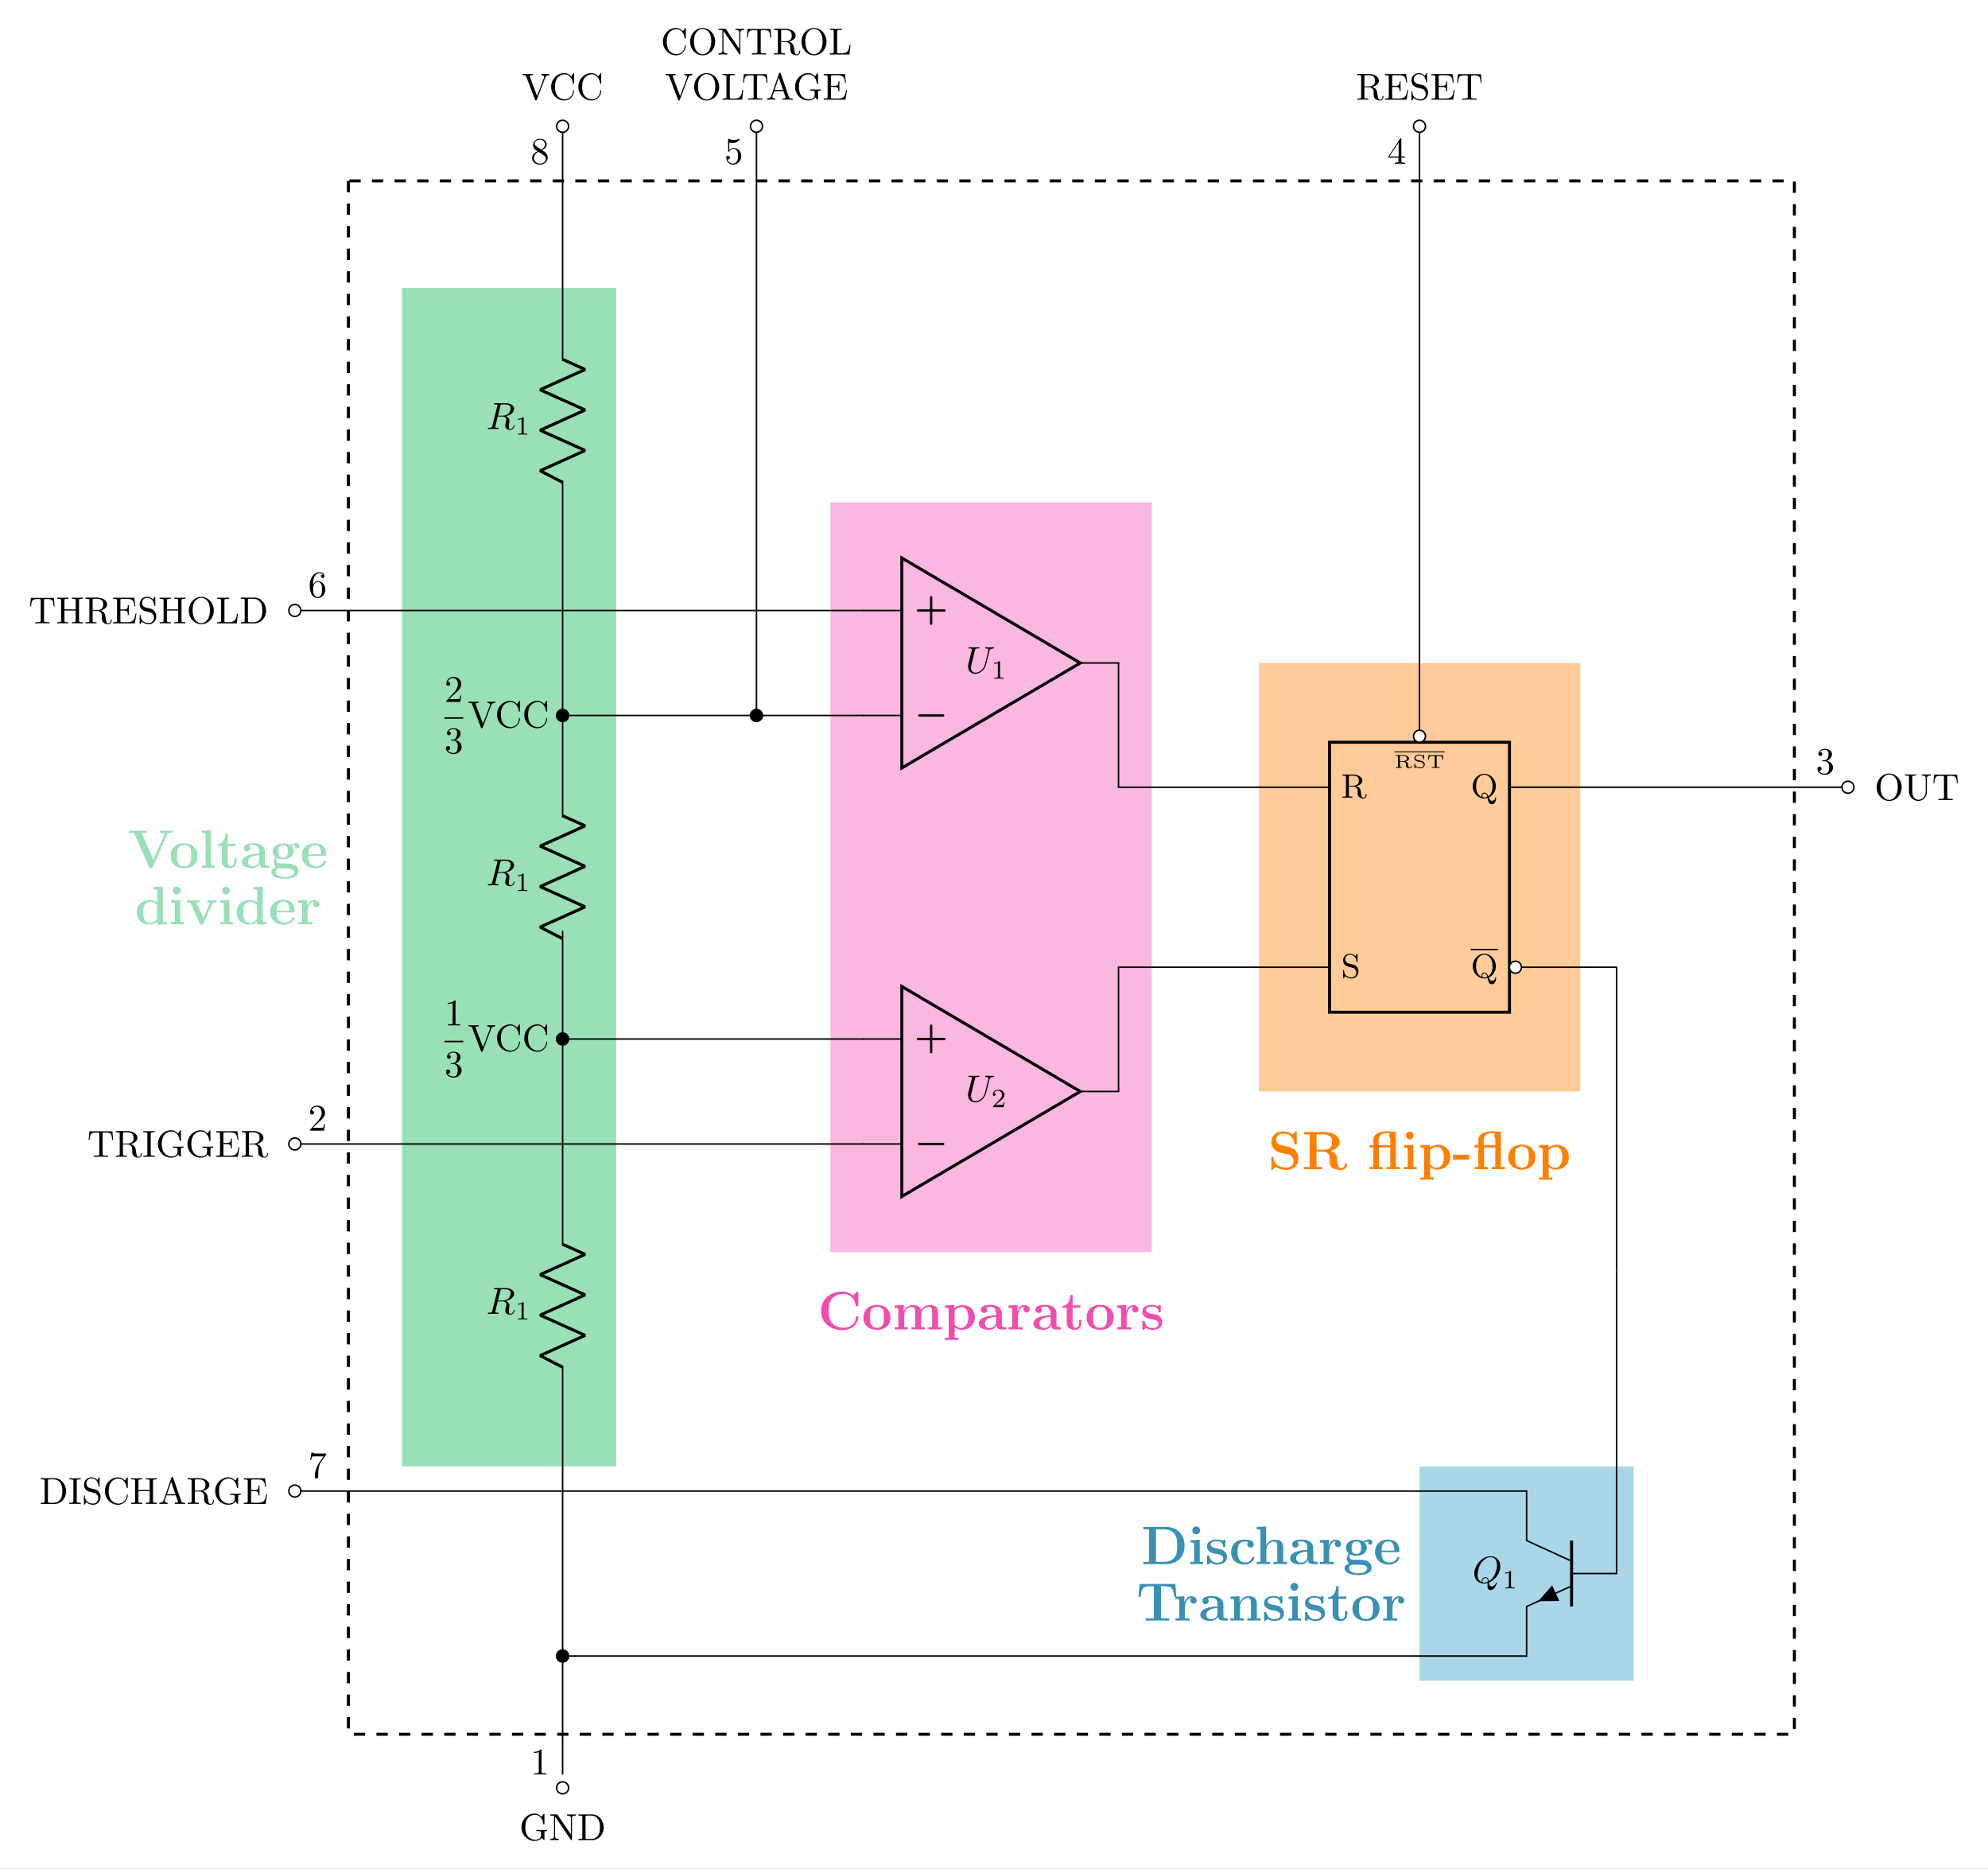 <?xml version="1.0" encoding="UTF-8" standalone="no"?>
<svg
   width="526.121pt"
   height="494.527pt"
   viewBox="0 0 526.121 494.527"
   version="1.1"
   id="svg218"
   sodipodi:docname="555-internal.svg"
   inkscape:export-filename="555-internal.svg"
   inkscape:export-xdpi="96"
   inkscape:export-ydpi="96"
   inkscape:version="1.3 (0e150ed6c4, 2023-07-21)"
   xmlns:inkscape="http://www.inkscape.org/namespaces/inkscape"
   xmlns:sodipodi="http://sodipodi.sourceforge.net/DTD/sodipodi-0.dtd"
   xmlns:xlink="http://www.w3.org/1999/xlink"
   xmlns="http://www.w3.org/2000/svg"
   xmlns:svg="http://www.w3.org/2000/svg">
  <rect x="0" y="0" width="526.121" height="494.527" fill="#333333" stroke="none"/>
  <sodipodi:namedview
     id="namedview218"
     pagecolor="#ffffff"
     bordercolor="#000000"
     borderopacity="0.25"
     inkscape:showpageshadow="2"
     inkscape:pageopacity="0.0"
     inkscape:pagecheckerboard="0"
     inkscape:deskcolor="#d1d1d1"
     inkscape:document-units="pt"
     inkscape:zoom="1.4142136"
     inkscape:cx="462.80139"
     inkscape:cy="428.15315"
     inkscape:window-width="2560"
     inkscape:window-height="1334"
     inkscape:window-x="-11"
     inkscape:window-y="-11"
     inkscape:window-maximized="1"
     inkscape:current-layer="svg218" />
  <defs
     id="defs60">
    <g
       id="g60">
      <g
         id="glyph-0-0" />
      <g
         id="glyph-0-1">
        <path
           d="m 10.391,-8.891 c 0.078,-0.188 0.141,-0.328 1.203,-0.328 h 0.234 v -0.625 c -0.438,0.031 -1.469,0.031 -1.594,0.031 -0.391,0 -1.406,0 -1.75,-0.031 v 0.625 c 0.328,0 0.859,0 1.25,0.156 l -0.062,0.203 -2.938,6.703 L 3.625,-9.219 h 1.344 v -0.625 C 4.5,-9.812 3.125,-9.812 2.578,-9.812 c -0.453,0 -1.875,0 -2.234,-0.031 v 0.625 H 1.641 L 5.594,-0.172 C 5.719,0.109 5.859,0.125 6.078,0.125 c 0.234,0 0.375,0 0.5,-0.297 z m 0,0"
           id="path1" />
      </g>
      <g
         id="glyph-0-2">
        <path
           d="M 7.609,-3.141 C 7.609,-5.078 6.281,-6.5 4.031,-6.5 1.688,-6.5 0.438,-5 0.438,-3.141 c 0,1.875 1.328,3.234 3.578,3.234 2.344,0 3.594,-1.422 3.594,-3.234 z M 4.031,-0.438 c -1.859,0 -1.859,-1.672 -1.859,-2.844 0,-0.672 0,-1.391 0.266,-1.906 0.312,-0.578 0.969,-0.844 1.578,-0.844 0.812,0 1.328,0.391 1.578,0.797 C 5.875,-4.719 5.875,-3.969 5.875,-3.281 c 0,1.188 0,2.844 -1.844,2.844 z m 0,0"
           id="path2" />
      </g>
      <g
         id="glyph-0-3">
        <path
           d="M 3.109,-9.953 0.625,-9.844 v 0.625 c 0.891,0 1,0 1,0.562 v 8.047 h -1 V 0 c 0.344,-0.031 1.359,-0.031 1.734,-0.031 0.391,0 1.406,0 1.75,0.031 v -0.609 h -1 z m 0,0"
           id="path3" />
      </g>
      <g
         id="glyph-0-4">
        <path
           d="m 3.031,-5.75 h 2.062 V -6.375 H 3.031 V -9.109 H 2.422 C 2.406,-7.688 1.719,-6.266 0.297,-6.219 V -5.75 H 1.469 v 3.984 c 0,1.516 1.172,1.859 2.203,1.859 1.062,0 1.688,-0.812 1.688,-1.875 v -0.75 h -0.594 v 0.734 c 0,0.953 -0.438,1.359 -0.875,1.359 -0.859,0 -0.859,-0.953 -0.859,-1.281 z m 0,0"
           id="path4" />
      </g>
      <g
         id="glyph-0-5">
        <path
           d="M 6.594,-4.281 C 6.594,-5.609 5.547,-6.5 3.531,-6.5 c -0.812,0 -2.5,0.078 -2.5,1.281 0,0.594 0.453,0.859 0.844,0.859 0.438,0 0.844,-0.297 0.844,-0.844 0,-0.281 -0.094,-0.531 -0.344,-0.688 0.484,-0.141 0.828,-0.141 1.094,-0.141 0.984,0 1.562,0.547 1.562,1.734 v 0.562 c -2.266,0 -4.547,0.641 -4.547,2.234 0,1.297 1.672,1.594 2.656,1.594 1.109,0 1.812,-0.609 2.094,-1.234 0,0.531 0,1.141 1.453,1.141 h 0.734 c 0.297,0 0.406,0 0.406,-0.312 0,-0.297 -0.125,-0.297 -0.328,-0.297 C 6.594,-0.625 6.594,-0.859 6.594,-1.188 Z M 5.031,-2 c 0,1.359 -1.203,1.609 -1.656,1.609 -0.703,0 -1.297,-0.469 -1.297,-1.125 0,-1.312 1.547,-1.75 2.953,-1.828 z m 0,0"
           id="path5" />
      </g>
      <g
         id="glyph-0-6">
        <path
           d="m 1.859,-2.609 c 0.688,0.375 1.5,0.375 1.719,0.375 1.969,0 2.766,-1.109 2.766,-2.109 0,-0.734 -0.422,-1.25 -0.594,-1.391 0.422,-0.234 0.766,-0.297 1,-0.312 -0.031,0.062 -0.078,0.125 -0.078,0.312 0,0.297 0.203,0.578 0.578,0.578 0.359,0 0.562,-0.281 0.562,-0.578 0,-0.344 -0.25,-0.812 -0.859,-0.812 -0.609,0 -1.203,0.312 -1.5,0.562 -0.594,-0.344 -1.156,-0.469 -1.875,-0.469 -1.984,0 -2.781,1.109 -2.781,2.109 0,0.438 0.156,1.031 0.75,1.516 -0.234,0.281 -0.5,0.781 -0.5,1.297 0,0.609 0.328,1.141 0.625,1.375 C 1.328,-0.078 0.438,0.266 0.438,1.078 c 0,0.844 0.938,1.812 3.578,1.812 2.375,0 3.594,-0.781 3.594,-1.859 0,-1.266 -0.844,-1.672 -1.203,-1.844 -0.688,-0.344 -1.594,-0.344 -2.859,-0.344 -0.359,0 -1,0 -1.062,-0.016 C 1.859,-1.281 1.688,-1.828 1.688,-2.094 c 0,-0.109 0.016,-0.328 0.172,-0.516 z m 1.719,-0.094 c -1.25,0 -1.25,-0.984 -1.25,-1.641 0,-0.656 0,-1.656 1.25,-1.656 1.234,0 1.234,1 1.234,1.656 0,0.656 0,1.641 -1.234,1.641 z M 4.375,0.156 c 1.047,0 2.047,0.188 2.047,0.938 0,0.5 -0.5,1.328 -2.391,1.328 C 2.141,2.422 1.625,1.625 1.625,1.078 1.625,0.156 2.531,0.156 2.734,0.156 Z m 0,0"
           id="path6" />
      </g>
      <g
         id="glyph-0-7">
        <path
           d="m 6.484,-3.172 c 0.328,0 0.422,0 0.422,-0.359 0,-0.422 -0.109,-1.5 -0.766,-2.172 C 5.531,-6.312 4.734,-6.5 3.906,-6.5 c -2.25,0 -3.469,1.469 -3.469,3.266 0,2.016 1.484,3.328 3.656,3.328 2.156,0 2.812,-1.531 2.812,-1.766 0,-0.219 -0.219,-0.219 -0.312,-0.219 -0.219,0 -0.234,0.047 -0.328,0.234 -0.375,0.922 -1.312,1.219 -2,1.219 -2.078,0 -2.094,-1.922 -2.094,-2.734 z m -4.312,-0.406 C 2.188,-4.172 2.203,-4.734 2.516,-5.25 2.781,-5.703 3.281,-6.031 3.906,-6.031 c 1.531,0 1.656,1.734 1.672,2.453 z m 0,0"
           id="path7" />
      </g>
      <g
         id="glyph-0-8">
        <path
           d="m 4.984,-9.844 v 0.625 c 0.875,0 0.984,0 0.984,0.562 v 2.891 c -0.312,-0.266 -0.953,-0.688 -1.938,-0.688 -2.031,0 -3.484,1.266 -3.484,3.266 0,2.047 1.422,3.281 3.328,3.281 0.781,0 1.453,-0.281 2.016,-0.75 v 0.75 L 8.453,0 v -0.609 c -0.891,0 -1,0 -1,-0.562 v -8.781 z m 0.906,8.391 c -0.594,0.875 -1.328,1.062 -1.844,1.062 -1.781,0 -1.781,-1.812 -1.781,-2.766 0,-0.672 0,-1.391 0.312,-1.938 0.453,-0.797 1.297,-0.891 1.625,-0.891 0.594,0 1.219,0.266 1.688,0.891 z m 0,0"
           id="path8" />
      </g>
      <g
         id="glyph-0-9">
        <path
           d="m 3.203,-8.938 c 0,-0.594 -0.484,-1.031 -1.031,-1.031 -0.594,0 -1.031,0.484 -1.031,1.031 0,0.547 0.438,1.031 1.031,1.031 0.547,0 1.031,-0.438 1.031,-1.031 z m -2.531,2.594 v 0.625 c 0.844,0 0.953,0 0.953,0.562 v 4.547 h -1 V 0 c 0.344,-0.031 1.328,-0.031 1.719,-0.031 0.391,0 1.312,0 1.656,0.031 V -0.609 H 3.109 v -5.844 z m 0,0"
           id="path9" />
      </g>
      <g
         id="glyph-0-10">
        <path
           d="M 7.094,-5.422 C 7.203,-5.641 7.266,-5.75 8.156,-5.75 v -0.625 c -0.516,0.031 -0.547,0.031 -1.125,0.031 -0.391,0 -0.422,0 -1.234,-0.031 V -5.75 C 6.188,-5.75 6.5,-5.688 6.5,-5.578 c 0,0.016 0,0.031 -0.078,0.172 L 4.75,-1.719 2.891,-5.75 H 3.688 v -0.625 c -0.328,0.031 -1.328,0.031 -1.719,0.031 -0.422,0 -1.25,0 -1.625,-0.031 V -5.75 H 1.25 l 2.516,5.484 C 3.906,0 3.938,0.078 4.266,0.078 c 0.219,0 0.344,-0.031 0.469,-0.328 z m 0,0"
           id="path10" />
      </g>
      <g
         id="glyph-0-11">
        <path
           d="m 2.984,-3.234 c 0,-0.469 0.094,-2.75 1.781,-2.75 -0.203,0.156 -0.312,0.406 -0.312,0.656 0,0.594 0.484,0.844 0.844,0.844 0.359,0 0.828,-0.25 0.828,-0.844 0,-0.719 -0.75,-1.125 -1.438,-1.125 -1.125,0 -1.625,0.984 -1.812,1.594 H 2.859 v -1.594 L 0.5,-6.344 v 0.625 c 0.891,0 0.984,0 0.984,0.562 v 4.547 H 0.5 V 0 c 0.328,-0.031 1.406,-0.031 1.812,-0.031 0.406,0 1.578,0 1.922,0.031 v -0.609 h -1.25 z m 0,0"
           id="path11" />
      </g>
      <g
         id="glyph-0-12">
        <path
           d="m 10.75,-9.641 c 0,-0.328 0,-0.375 -0.328,-0.375 l -1.062,1.031 c -0.812,-0.688 -1.766,-1.031 -2.828,-1.031 -3.438,0 -5.641,2.078 -5.641,5.094 0,2.953 2.141,5.094 5.656,5.094 2.547,0 4.203,-1.75 4.203,-3.438 0,-0.25 -0.094,-0.266 -0.312,-0.266 -0.141,0 -0.281,0 -0.297,0.156 -0.125,2.188 -1.984,2.938 -3.266,2.938 -0.938,0 -2.203,-0.266 -3,-1.172 -0.5,-0.547 -0.969,-1.328 -0.969,-3.312 0,-1.406 0.219,-2.453 0.891,-3.25 C 4.719,-9.25 6.156,-9.391 6.844,-9.391 c 1.078,0 2.812,0.594 3.234,3.125 0.031,0.125 0.156,0.125 0.328,0.125 0.344,0 0.344,-0.031 0.344,-0.375 z m 0,0"
           id="path12" />
      </g>
      <g
         id="glyph-0-13">
        <path
           d="m 12.109,-4.391 c 0,-1.312 -0.562,-2.062 -2.172,-2.062 -1.453,0 -2.125,0.969 -2.344,1.438 -0.234,-1.219 -1.203,-1.438 -2.125,-1.438 -1.375,0 -2.125,0.891 -2.422,1.578 H 3.031 V -6.453 L 0.609,-6.344 v 0.625 c 0.875,0 0.984,0 0.984,0.562 v 4.547 H 0.609 V 0 c 0.328,-0.031 1.359,-0.031 1.75,-0.031 0.406,0 1.453,0 1.781,0.031 V -0.609 H 3.156 v -3.062 c 0,-1.562 1.156,-2.312 2.062,-2.312 0.531,0 0.844,0.312 0.844,1.438 v 3.938 H 5.078 V 0 C 5.406,-0.031 6.438,-0.031 6.844,-0.031 c 0.406,0 1.453,0 1.781,0.031 v -0.609 h -1 v -3.062 c 0,-1.562 1.172,-2.312 2.078,-2.312 0.531,0 0.844,0.312 0.844,1.438 v 3.938 h -1 V 0 c 0.344,-0.031 1.375,-0.031 1.766,-0.031 0.406,0 1.453,0 1.781,0.031 v -0.609 h -0.984 z m 0,0"
           id="path13" />
      </g>
      <g
         id="glyph-0-14">
        <path
           d="M 4.047,2.172 H 3.062 V -0.594 c 0.344,0.328 0.984,0.688 1.844,0.688 1.969,0 3.5,-1.203 3.5,-3.297 0,-1.969 -1.328,-3.25 -3.266,-3.25 -0.859,0 -1.578,0.281 -2.156,0.75 v -0.75 L 0.5,-6.344 v 0.625 c 0.891,0 0.984,0 0.984,0.562 V 2.172 H 0.5 V 2.781 C 0.828,2.75 1.859,2.75 2.266,2.75 c 0.406,0 1.453,0 1.781,0.031 z M 3.062,-5.016 c 0.516,-0.688 1.281,-0.922 1.844,-0.922 0.938,0 1.781,0.844 1.781,2.734 0,2.078 -1.031,2.812 -1.953,2.812 -0.625,0 -1.234,-0.312 -1.672,-0.984 z m 0,0"
           id="path14" />
      </g>
      <g
         id="glyph-0-15">
        <path
           d="m 5.406,-6.125 c 0,-0.266 0,-0.375 -0.219,-0.375 -0.078,0 -0.109,0 -0.328,0.125 C 4.812,-6.328 4.641,-6.219 4.578,-6.188 4.172,-6.406 3.641,-6.5 3.125,-6.5 c -0.422,0 -2.578,0 -2.578,1.859 0,1.516 1.781,1.828 2.219,1.906 0.391,0.062 0.859,0.156 0.922,0.156 0.578,0.125 1.141,0.484 1.141,1.094 0,1.094 -1.297,1.094 -1.594,1.094 -0.734,0 -1.641,-0.219 -2.047,-1.625 C 1.109,-2.297 1.094,-2.312 0.844,-2.312 c -0.297,0 -0.297,0.047 -0.297,0.375 v 1.656 c 0,0.266 0,0.375 0.219,0.375 0.094,0 0.125,0 0.406,-0.234 l 0.375,-0.281 C 2.188,0.094 2.969,0.094 3.234,0.094 4.016,0.094 5.812,-0.094 5.812,-2 5.812,-2.688 5.438,-3.156 5.156,-3.406 4.562,-3.906 4.078,-3.984 3.297,-4.125 2.375,-4.281 1.516,-4.453 1.516,-5.141 c 0,-0.922 1.281,-0.922 1.578,-0.922 1.594,0 1.688,1 1.719,1.359 0,0.188 0.125,0.188 0.297,0.188 0.297,0 0.297,-0.047 0.297,-0.375 z m 0,0"
           id="path15" />
      </g>
      <g
         id="glyph-0-16">
        <path
           d="M 3.641,-6.312 C 2.219,-6.625 2.188,-7.656 2.188,-7.859 c 0,-0.734 0.469,-1.578 1.859,-1.578 1.391,0 2.641,0.672 2.938,2.547 0.047,0.312 0.047,0.328 0.312,0.328 0.312,0 0.312,-0.047 0.312,-0.375 v -2.703 c 0,-0.266 0,-0.375 -0.219,-0.375 -0.109,0 -0.141,0.016 -0.281,0.156 L 6.5,-9.156 c -0.359,-0.297 -1.078,-0.859 -2.469,-0.859 -2.047,0 -3.141,1.297 -3.141,2.859 0,0.953 0.516,1.641 0.719,1.828 0.75,0.75 1.141,0.844 2.641,1.172 1.438,0.312 1.609,0.344 1.922,0.641 0.188,0.188 0.594,0.594 0.594,1.328 0,0.609 -0.297,1.75 -1.906,1.75 -1.266,0 -3.25,-0.438 -3.375,-2.531 0,-0.266 0,-0.297 -0.297,-0.297 -0.297,0 -0.297,0.031 -0.297,0.375 v 2.688 c 0,0.281 0,0.375 0.219,0.375 0.094,0 0.109,-0.016 0.25,-0.141 0.156,-0.156 0.297,-0.344 0.656,-0.703 0.828,0.656 2,0.844 2.859,0.844 2.234,0 3.188,-1.516 3.188,-3.047 0,-1.344 -0.891,-2.641 -2.453,-2.984 z m 0,0"
           id="path16" />
      </g>
      <g
         id="glyph-0-17">
        <path
           d="M 7.594,-4.875 C 9.531,-5.391 10,-6.422 10,-7.203 10,-8.641 8.484,-9.844 5.844,-9.844 H 0.547 v 0.625 H 2.062 v 8.609 H 0.547 V 0 c 0.422,-0.031 1.906,-0.031 2.422,-0.031 0.516,0 2.016,0 2.438,0.031 V -0.609 H 3.891 V -4.688 H 5.594 c 0.578,0 1.031,0.172 1.344,0.547 C 7.375,-3.656 7.375,-3.344 7.375,-2.375 c 0,0.953 0,1.547 0.734,2.031 0.734,0.5 1.922,0.516 2.234,0.516 1.469,0 1.641,-1.297 1.641,-1.484 0,-0.25 -0.125,-0.297 -0.312,-0.297 -0.266,0 -0.281,0.109 -0.297,0.297 -0.078,0.703 -0.516,1.016 -0.922,1.016 -0.922,0 -1.016,-0.969 -1.125,-2.281 C 9.234,-3.344 9.141,-4.406 7.594,-4.875 Z M 5.562,-5.156 H 3.891 v -4.062 H 5.594 c 2.344,0 2.375,1.172 2.375,2.016 0,0.797 -0.016,2.047 -2.406,2.047 z m 0,0"
           id="path17" />
      </g>
      <g
         id="glyph-0-18">
        <path
           d="m 7.453,-9.953 c -0.125,0.016 -0.875,0.062 -0.922,0.062 -0.047,0 -0.078,0 -0.219,-0.031 -0.391,-0.125 -0.859,-0.125 -1.016,-0.125 -1.781,0 -3.812,0.547 -3.812,2.234 V -6.375 H 0.438 v 0.625 h 1.047 v 5.141 H 0.5 V 0 c 0.328,-0.031 1.344,-0.031 1.734,-0.031 0.391,0 1.406,0 1.734,0.031 V -0.609 H 2.984 V -5.75 H 5.969 v 5.141 H 4.984 V 0 c 0.328,-0.031 1.344,-0.031 1.734,-0.031 0.375,0 1.406,0 1.734,0.031 v -0.609 h -1 z M 2.906,-6.375 v -1.422 c 0,-1.422 1.266,-1.766 2.281,-1.766 0.094,0 0.75,0.016 0.75,0.078 0,0.016 0,0.031 -0.047,0.078 C 5.734,-9.25 5.688,-9.047 5.688,-8.828 c 0,0.078 0,0.406 0.281,0.625 V -6.375 Z m 0,0"
           id="path18" />
      </g>
      <g
         id="glyph-0-19">
        <path
           d="m 4.469,-2.531 v -1.312 H 0.172 v 1.312 z m 0,0"
           id="path19" />
      </g>
      <g
         id="glyph-0-20">
        <path
           d="m 0.547,-9.844 v 0.625 H 2.062 v 8.609 H 0.547 V 0 h 6.031 c 2.766,0 4.875,-1.766 4.875,-4.828 0,-3.25 -2.172,-5.016 -4.875,-5.016 z m 3.344,9.234 V -9.219 H 6.031 c 1.25,0 2.266,0.484 2.797,1.234 0.406,0.578 0.688,1.281 0.688,3.141 0,1.672 -0.219,2.422 -0.719,3.094 -0.5,0.656 -1.469,1.141 -2.766,1.141 z m 0,0"
           id="path20" />
      </g>
      <g
         id="glyph-0-21">
        <path
           d="m 6.719,-1.672 c 0,-0.172 -0.156,-0.172 -0.312,-0.172 -0.219,0 -0.234,0 -0.312,0.188 C 6,-1.391 5.609,-0.438 4.281,-0.438 c -2.016,0 -2.016,-2.172 -2.016,-2.812 0,-0.859 0.016,-2.734 1.891,-2.734 0.109,0 0.953,0.031 0.953,0.109 0,0.016 -0.016,0.016 -0.047,0.031 -0.047,0.047 -0.234,0.266 -0.234,0.625 0,0.594 0.5,0.844 0.859,0.844 0.297,0 0.844,-0.188 0.844,-0.859 C 6.531,-6.406 4.875,-6.5 4.109,-6.5 c -2.562,0 -3.562,1.672 -3.562,3.312 0,1.953 1.359,3.281 3.469,3.281 2.25,0 2.703,-1.672 2.703,-1.766 z m 0,0"
           id="path21" />
      </g>
      <g
         id="glyph-0-22">
        <path
           d="m 7.609,-4.391 c 0,-1.359 -0.578,-2.062 -2.156,-2.062 C 4,-6.453 3.297,-5.438 3.094,-5 H 3.078 v -4.953 l -2.469,0.109 v 0.625 c 0.875,0 0.984,0 0.984,0.562 v 8.047 H 0.609 V 0 c 0.328,-0.031 1.359,-0.031 1.75,-0.031 0.406,0 1.453,0 1.781,0.031 V -0.609 H 3.156 v -3.062 c 0,-1.547 1.141,-2.312 2.062,-2.312 0.531,0 0.828,0.344 0.828,1.438 v 3.938 H 5.062 V 0 c 0.328,-0.031 1.359,-0.031 1.766,-0.031 0.406,0 1.453,0 1.781,0.031 v -0.609 h -1 z m 0,0"
           id="path22" />
      </g>
      <g
         id="glyph-0-23">
        <path
           d="M 10.328,-9.703 H 0.875 L 0.594,-6.312 H 1.188 C 1.312,-7.875 1.438,-9.094 3.5,-9.094 h 1.156 v 8.484 H 2.5 V 0 c 1.141,-0.031 2.625,-0.031 3.109,-0.031 0.875,0 1.969,0 3.109,0.031 V -0.609 H 6.562 V -9.094 h 1.141 c 2.062,0 2.188,1.203 2.312,2.781 h 0.594 z m 0,0"
           id="path23" />
      </g>
      <g
         id="glyph-0-24">
        <path
           d="m 7.609,-4.391 c 0,-1.359 -0.578,-2.062 -2.156,-2.062 -1.031,0 -1.922,0.5 -2.406,1.578 H 3.031 V -6.453 L 0.609,-6.344 v 0.625 c 0.875,0 0.984,0 0.984,0.562 v 4.547 H 0.609 V 0 c 0.328,-0.031 1.359,-0.031 1.75,-0.031 0.406,0 1.453,0 1.781,0.031 V -0.609 H 3.156 v -3.062 c 0,-1.547 1.141,-2.312 2.062,-2.312 0.531,0 0.828,0.344 0.828,1.438 v 3.938 H 5.062 V 0 c 0.328,-0.031 1.359,-0.031 1.766,-0.031 0.406,0 1.453,0 1.781,0.031 v -0.609 h -1 z m 0,0"
           id="path24" />
      </g>
      <g
         id="glyph-1-0" />
      <g
         id="glyph-1-1">
        <path
           d="m 5.906,-0.625 c 0.141,0.219 0.531,0.609 0.641,0.609 0.094,0 0.094,-0.078 0.094,-0.219 V -1.969 c 0,-0.391 0.031,-0.438 0.688,-0.438 v -0.312 c -0.375,0 -0.922,0.031 -1.219,0.031 -0.391,0 -1.25,0 -1.609,-0.031 v 0.312 H 4.828 C 5.719,-2.406 5.75,-2.297 5.75,-1.938 v 0.641 c 0,1.125 -1.266,1.203 -1.547,1.203 -0.641,0 -2.625,-0.344 -2.625,-3.312 0,-2.984 1.969,-3.312 2.562,-3.312 1.078,0 1.984,0.891 2.172,2.359 0.031,0.141 0.031,0.172 0.172,0.172 0.156,0 0.156,-0.031 0.156,-0.234 V -6.781 c 0,-0.172 0,-0.25 -0.109,-0.25 -0.047,0 -0.078,0 -0.156,0.125 l -0.5,0.734 C 5.547,-6.484 5.016,-7.031 4.031,-7.031 c -1.859,0 -3.469,1.578 -3.469,3.625 0,2.047 1.594,3.625 3.484,3.625 0.734,0 1.531,-0.266 1.859,-0.844 z m 0,0"
           id="path25" />
      </g>
      <g
         id="glyph-1-2">
        <path
           d="M 2.312,-6.672 C 2.219,-6.797 2.219,-6.812 2.031,-6.812 H 0.328 V -6.5 H 0.625 c 0.141,0 0.344,0.016 0.484,0.016 0.234,0.031 0.25,0.047 0.25,0.234 v 5.203 c 0,0.266 0,0.734 -1.031,0.734 V 0 C 0.672,-0.016 1.172,-0.031 1.5,-0.031 c 0.328,0 0.812,0.016 1.156,0.031 v -0.312 c -1.016,0 -1.016,-0.469 -1.016,-0.734 v -5.188 c 0.047,0.047 0.047,0.062 0.094,0.125 L 5.797,-0.125 C 5.891,-0.016 5.906,0 5.969,0 6.109,0 6.109,-0.062 6.109,-0.266 v -5.5 c 0,-0.266 0,-0.734 1.031,-0.734 v -0.312 c -0.359,0.016 -0.844,0.031 -1.172,0.031 -0.328,0 -0.812,-0.016 -1.156,-0.031 V -6.5 c 1.016,0 1.016,0.469 1.016,0.734 V -1.5 Z m 0,0"
           id="path26" />
      </g>
      <g
         id="glyph-1-3">
        <path
           d="M 0.344,-6.812 V -6.5 h 0.25 c 0.766,0 0.781,0.109 0.781,0.469 v 5.25 c 0,0.359 -0.016,0.469 -0.781,0.469 h -0.25 V 0 H 4 C 5.672,0 7.047,-1.469 7.047,-3.344 7.047,-5.25 5.703,-6.812 4,-6.812 Z m 2.375,6.5 C 2.25,-0.312 2.234,-0.375 2.234,-0.703 V -6.094 C 2.234,-6.438 2.25,-6.5 2.719,-6.5 h 1 c 0.625,0 1.312,0.219 1.812,0.922 0.438,0.594 0.516,1.453 0.516,2.234 0,1.094 -0.188,1.703 -0.547,2.188 -0.203,0.266 -0.766,0.844 -1.766,0.844 z m 0,0"
           id="path27" />
      </g>
      <g
         id="glyph-1-4">
        <path
           d="M 6.188,-5.828 C 6.328,-6.203 6.594,-6.484 7.281,-6.5 v -0.312 c -0.312,0.031 -0.719,0.031 -0.969,0.031 -0.297,0 -0.875,-0.016 -1.141,-0.031 V -6.5 C 5.688,-6.484 5.906,-6.234 5.906,-6 c 0,0.078 -0.031,0.141 -0.047,0.203 L 4.031,-1 2.125,-6.031 C 2.062,-6.172 2.062,-6.188 2.062,-6.203 2.062,-6.5 2.625,-6.5 2.875,-6.5 v -0.312 c -0.359,0.031 -1.047,0.031 -1.422,0.031 -0.469,0 -0.906,-0.016 -1.266,-0.031 V -6.5 c 0.656,0 0.844,0 0.984,0.375 L 3.484,0 c 0.062,0.188 0.109,0.219 0.25,0.219 0.156,0 0.188,-0.047 0.234,-0.188 z m 0,0"
           id="path28" />
      </g>
      <g
         id="glyph-1-5">
        <path
           d="m 0.562,-3.406 c 0,2.062 1.609,3.625 3.469,3.625 1.625,0 2.594,-1.391 2.594,-2.547 C 6.625,-2.422 6.625,-2.5 6.5,-2.5 6.391,-2.5 6.391,-2.438 6.375,-2.328 6.297,-0.906 5.234,-0.094 4.141,-0.094 c -0.609,0 -2.562,-0.328 -2.562,-3.312 0,-2.969 1.953,-3.312 2.562,-3.312 1.078,0 1.969,0.906 2.172,2.359 C 6.328,-4.219 6.328,-4.188 6.469,-4.188 6.625,-4.188 6.625,-4.219 6.625,-4.422 V -6.781 c 0,-0.172 0,-0.25 -0.109,-0.25 -0.031,0 -0.078,0 -0.156,0.125 l -0.5,0.734 C 5.5,-6.531 4.984,-7.031 4.031,-7.031 c -1.875,0 -3.469,1.594 -3.469,3.625 z m 0,0"
           id="path29" />
      </g>
      <g
         id="glyph-1-6">
        <path
           d="m 7.188,-3.375 c 0,-2.031 -1.5,-3.656 -3.312,-3.656 -1.797,0 -3.312,1.594 -3.312,3.656 0,2.047 1.531,3.594 3.312,3.594 1.812,0 3.312,-1.578 3.312,-3.594 z M 3.875,-0.047 c -0.953,0 -2.297,-0.875 -2.297,-3.469 0,-2.578 1.469,-3.266 2.297,-3.266 0.859,0 2.281,0.703 2.281,3.266 0,2.641 -1.359,3.469 -2.281,3.469 z m 0,0"
           id="path30" />
      </g>
      <g
         id="glyph-1-7">
        <path
           d="m 6.641,-6.75 h -6.094 l -0.188,2.25 h 0.25 C 0.75,-6.109 0.891,-6.438 2.406,-6.438 c 0.172,0 0.438,0 0.531,0.016 0.219,0.047 0.219,0.156 0.219,0.375 v 5.266 c 0,0.328 0,0.469 -1.047,0.469 H 1.703 V 0 C 2.109,-0.031 3.125,-0.031 3.594,-0.031 c 0.453,0 1.484,0 1.891,0.031 v -0.312 h -0.406 c -1.047,0 -1.047,-0.141 -1.047,-0.469 v -5.266 c 0,-0.188 0,-0.328 0.188,-0.375 0.109,-0.016 0.375,-0.016 0.562,-0.016 1.516,0 1.656,0.328 1.797,1.938 h 0.25 z m 0,0"
           id="path31" />
      </g>
      <g
         id="glyph-1-8">
        <path
           d="M 2.234,-3.516 V -6.094 c 0,-0.234 0,-0.359 0.219,-0.391 C 2.547,-6.5 2.844,-6.5 3.047,-6.5 c 0.891,0 2,0.047 2,1.484 0,0.688 -0.234,1.5 -1.703,1.5 z m 2.109,0.125 C 5.297,-3.625 6.078,-4.234 6.078,-5.016 6.078,-5.969 4.938,-6.812 3.484,-6.812 H 0.344 V -6.5 h 0.25 c 0.766,0 0.781,0.109 0.781,0.469 v 5.25 c 0,0.359 -0.016,0.469 -0.781,0.469 h -0.25 V 0 c 0.359,-0.031 1.078,-0.031 1.453,-0.031 0.391,0 1.109,0 1.469,0.031 v -0.312 h -0.25 c -0.766,0 -0.781,-0.109 -0.781,-0.469 V -3.297 H 3.375 c 0.156,0 0.578,0 0.938,0.344 0.375,0.344 0.375,0.656 0.375,1.328 0,0.641 0,1.047 0.406,1.422 0.406,0.359 0.953,0.422 1.25,0.422 0.781,0 0.953,-0.812 0.953,-1.094 0,-0.062 0,-0.172 -0.125,-0.172 -0.109,0 -0.109,0.094 -0.125,0.156 C 6.984,-0.172 6.641,0 6.391,0 5.906,0 5.828,-0.516 5.688,-1.438 L 5.547,-2.234 C 5.375,-2.875 4.891,-3.203 4.344,-3.391 Z m 0,0"
           id="path32" />
      </g>
      <g
         id="glyph-1-9">
        <path
           d="m 5.797,-2.578 h -0.25 c -0.109,1.016 -0.25,2.266 -2,2.266 h -0.812 C 2.266,-0.312 2.25,-0.375 2.25,-0.703 v -5.312 C 2.25,-6.359 2.25,-6.5 3.188,-6.5 H 3.516 V -6.812 C 3.156,-6.781 2.25,-6.781 1.844,-6.781 c -0.391,0 -1.172,0 -1.516,-0.031 V -6.5 H 0.562 c 0.766,0 0.797,0.109 0.797,0.469 v 5.25 c 0,0.359 -0.031,0.469 -0.797,0.469 H 0.328 V 0 h 5.188 z m 0,0"
           id="path33" />
      </g>
      <g
         id="glyph-1-10">
        <path
           d="m 3.969,-6.938 c -0.047,-0.125 -0.078,-0.203 -0.234,-0.203 -0.156,0 -0.188,0.062 -0.234,0.203 L 1.438,-0.984 C 1.25,-0.469 0.859,-0.312 0.312,-0.312 V 0 c 0.234,-0.016 0.672,-0.031 1.016,-0.031 0.312,0 0.828,0.016 1.156,0.031 v -0.312 c -0.5,0 -0.75,-0.25 -0.75,-0.5 0,-0.031 0.016,-0.141 0.016,-0.156 L 2.219,-2.266 H 4.672 L 5.203,-0.75 c 0.016,0.047 0.031,0.109 0.031,0.141 0,0.297 -0.562,0.297 -0.828,0.297 V 0 c 0.359,-0.031 1.062,-0.031 1.438,-0.031 0.422,0 0.891,0.016 1.297,0.031 V -0.312 H 6.969 C 6.375,-0.312 6.234,-0.375 6.125,-0.703 Z m -0.531,1.109 1.125,3.25 H 2.328 Z m 0,0"
           id="path34" />
      </g>
      <g
         id="glyph-1-11">
        <path
           d="m 1.359,-0.781 c 0,0.359 -0.031,0.469 -0.797,0.469 H 0.328 V 0 h 5.75 L 6.5,-2.578 H 6.25 C 6,-1.031 5.766,-0.312 4.062,-0.312 H 2.734 C 2.266,-0.312 2.25,-0.375 2.25,-0.703 V -3.375 h 0.891 c 0.969,0 1.078,0.328 1.078,1.172 h 0.25 V -4.844 h -0.25 c 0,0.859 -0.109,1.172 -1.078,1.172 H 2.25 v -2.406 c 0,-0.328 0.016,-0.391 0.484,-0.391 h 1.281 c 1.531,0 1.797,0.547 1.953,1.938 h 0.25 l -0.281,-2.25 H 0.328 v 0.312 H 0.562 c 0.766,0 0.797,0.109 0.797,0.469 z m 0,0"
           id="path35" />
      </g>
      <g
         id="glyph-1-12">
        <path
           d="M 2.25,-6.031 C 2.25,-6.391 2.266,-6.5 3.062,-6.5 h 0.25 v -0.312 c -0.344,0.031 -1.125,0.031 -1.516,0.031 -0.375,0 -1.172,0 -1.516,-0.031 V -6.5 h 0.25 c 0.797,0 0.828,0.109 0.828,0.469 v 5.25 c 0,0.359 -0.031,0.469 -0.828,0.469 h -0.25 V 0 c 0.344,-0.031 1.141,-0.031 1.516,-0.031 0.391,0 1.172,0 1.516,0.031 v -0.312 h -0.25 C 2.266,-0.312 2.25,-0.422 2.25,-0.781 Z m 0,0"
           id="path36" />
      </g>
      <g
         id="glyph-1-13">
        <path
           d="M 6.109,-6.031 C 6.109,-6.391 6.125,-6.5 6.891,-6.5 h 0.25 v -0.312 c -0.359,0.031 -1.094,0.031 -1.469,0.031 -0.375,0 -1.125,0 -1.469,-0.031 V -6.5 H 4.438 c 0.766,0 0.781,0.109 0.781,0.469 v 2.328 H 2.25 V -6.031 C 2.25,-6.391 2.266,-6.5 3.031,-6.5 h 0.234 v -0.312 c -0.344,0.031 -1.078,0.031 -1.469,0.031 -0.375,0 -1.125,0 -1.469,-0.031 V -6.5 H 0.562 c 0.766,0 0.797,0.109 0.797,0.469 v 5.25 c 0,0.359 -0.031,0.469 -0.797,0.469 H 0.328 V 0 c 0.344,-0.031 1.094,-0.031 1.469,-0.031 0.375,0 1.125,0 1.469,0.031 V -0.312 H 3.031 C 2.266,-0.312 2.25,-0.422 2.25,-0.781 v -2.609 h 2.969 v 2.609 c 0,0.359 -0.016,0.469 -0.781,0.469 H 4.203 V 0 c 0.344,-0.031 1.078,-0.031 1.453,-0.031 0.391,0 1.125,0 1.484,0.031 v -0.312 h -0.25 c -0.766,0 -0.781,-0.109 -0.781,-0.469 z m 0,0"
           id="path37" />
      </g>
      <g
         id="glyph-1-14">
        <path
           d="m 3.484,-3.875 -1.281,-0.297 c -0.625,-0.156 -1,-0.688 -1,-1.266 0,-0.703 0.531,-1.312 1.312,-1.312 1.656,0 1.875,1.641 1.938,2.078 0.016,0.062 0.016,0.125 0.125,0.125 0.125,0 0.125,-0.047 0.125,-0.234 v -2 c 0,-0.172 0,-0.25 -0.109,-0.25 -0.062,0 -0.078,0.016 -0.141,0.141 l -0.359,0.562 C 3.797,-6.625 3.391,-7.031 2.5,-7.031 c -1.109,0 -1.938,0.875 -1.938,1.938 0,0.828 0.531,1.562 1.297,1.828 0.109,0.031 0.625,0.156 1.328,0.328 0.266,0.062 0.562,0.141 0.844,0.5 0.203,0.266 0.312,0.594 0.312,0.922 0,0.703 -0.5,1.422 -1.344,1.422 -0.281,0 -1.047,-0.047 -1.578,-0.531 C 0.844,-1.172 0.812,-1.797 0.812,-2.156 0.797,-2.266 0.719,-2.266 0.688,-2.266 c -0.125,0 -0.125,0.078 -0.125,0.25 v 2 c 0,0.172 0,0.234 0.109,0.234 0.062,0 0.078,-0.016 0.141,-0.125 0,-0.016 0.031,-0.047 0.359,-0.578 0.312,0.344 0.953,0.703 1.844,0.703 1.156,0 1.953,-0.969 1.953,-2.078 0,-0.984 -0.656,-1.812 -1.484,-2.016 z m 0,0"
           id="path38" />
      </g>
      <g
         id="glyph-1-15">
        <path
           d="m 5.797,-2.297 c 0,1.406 -0.969,2.203 -1.906,2.203 -0.469,0 -1.641,-0.25 -1.641,-2.141 V -6.031 C 2.25,-6.391 2.266,-6.5 3.031,-6.5 h 0.234 v -0.312 c -0.344,0.031 -1.078,0.031 -1.469,0.031 -0.375,0 -1.125,0 -1.469,-0.031 V -6.5 H 0.562 c 0.766,0 0.797,0.109 0.797,0.469 v 3.766 c 0,1.391 1.156,2.484 2.516,2.484 1.141,0 2.031,-0.922 2.203,-2.062 0.031,-0.203 0.031,-0.297 0.031,-0.688 v -3.188 c 0,-0.328 0,-0.781 1.031,-0.781 v -0.312 c -0.359,0.016 -0.844,0.031 -1.172,0.031 -0.359,0 -0.828,-0.016 -1.188,-0.031 V -6.5 c 1.016,0 1.016,0.469 1.016,0.734 z m 0,0"
           id="path39" />
      </g>
      <g
         id="glyph-1-16">
        <path
           d="m 2.938,-6.375 c 0,-0.25 0,-0.266 -0.234,-0.266 C 2.078,-6 1.203,-6 0.891,-6 v 0.312 c 0.203,0 0.781,0 1.297,-0.266 v 5.172 c 0,0.359 -0.031,0.469 -0.922,0.469 h -0.312 V 0 c 0.344,-0.031 1.203,-0.031 1.609,-0.031 0.391,0 1.266,0 1.609,0.031 v -0.312 h -0.312 c -0.906,0 -0.922,-0.109 -0.922,-0.469 z m 0,0"
           id="path40" />
      </g>
      <g
         id="glyph-1-17">
        <path
           d="m 2.891,-3.516 c 0.812,-0.266 1.391,-0.953 1.391,-1.75 0,-0.812 -0.875,-1.375 -1.828,-1.375 -1,0 -1.766,0.594 -1.766,1.359 0,0.328 0.219,0.516 0.516,0.516 0.297,0 0.5,-0.219 0.5,-0.516 0,-0.484 -0.469,-0.484 -0.609,-0.484 0.297,-0.5 0.953,-0.625 1.312,-0.625 0.422,0 0.969,0.219 0.969,1.109 0,0.125 -0.031,0.703 -0.281,1.141 C 2.797,-3.656 2.453,-3.625 2.203,-3.625 2.125,-3.609 1.891,-3.594 1.812,-3.594 c -0.078,0.016 -0.141,0.031 -0.141,0.125 0,0.109 0.062,0.109 0.234,0.109 h 0.438 c 0.812,0 1.188,0.672 1.188,1.656 0,1.359 -0.688,1.641 -1.125,1.641 -0.438,0 -1.188,-0.172 -1.531,-0.75 0.344,0.047 0.656,-0.172 0.656,-0.547 0,-0.359 -0.266,-0.562 -0.547,-0.562 -0.25,0 -0.562,0.141 -0.562,0.578 0,0.906 0.922,1.562 2.016,1.562 1.219,0 2.125,-0.906 2.125,-1.922 0,-0.812 -0.641,-1.594 -1.672,-1.812 z m 0,0"
           id="path41" />
      </g>
      <g
         id="glyph-1-18">
        <path
           d="m 1.266,-0.766 1.062,-1.031 c 1.547,-1.375 2.141,-1.906 2.141,-2.906 0,-1.141 -0.891,-1.938 -2.109,-1.938 -1.125,0 -1.859,0.922 -1.859,1.812 0,0.547 0.5,0.547 0.531,0.547 0.172,0 0.516,-0.109 0.516,-0.531 0,-0.25 -0.188,-0.516 -0.531,-0.516 -0.078,0 -0.094,0 -0.125,0.016 0.219,-0.656 0.766,-1.016 1.344,-1.016 0.906,0 1.328,0.812 1.328,1.625 C 3.562,-3.906 3.078,-3.125 2.516,-2.5 l -1.906,2.125 C 0.5,-0.266 0.5,-0.234 0.5,0 H 4.203 L 4.469,-1.734 H 4.234 C 4.172,-1.438 4.109,-1 4,-0.844 3.938,-0.766 3.281,-0.766 3.062,-0.766 Z m 0,0"
           id="path42" />
      </g>
      <g
         id="glyph-1-19">
        <path
           d="m 1.625,-4.562 c -0.453,-0.297 -0.5,-0.625 -0.5,-0.797 0,-0.609 0.656,-1.031 1.359,-1.031 0.719,0 1.359,0.516 1.359,1.234 0,0.578 -0.391,1.047 -0.984,1.391 z m 1.453,0.953 C 3.797,-3.984 4.281,-4.5 4.281,-5.156 c 0,-0.922 -0.875,-1.484 -1.781,-1.484 -1,0 -1.812,0.734 -1.812,1.672 0,0.172 0.016,0.625 0.438,1.094 0.109,0.109 0.484,0.359 0.734,0.531 C 1.281,-3.047 0.422,-2.5 0.422,-1.5 c 0,1.047 1.016,1.719 2.062,1.719 1.125,0 2.078,-0.828 2.078,-1.891 0,-0.359 -0.109,-0.812 -0.5,-1.234 C 3.875,-3.109 3.719,-3.203 3.078,-3.609 Z m -1,0.422 1.234,0.781 c 0.281,0.188 0.75,0.484 0.75,1.094 0,0.734 -0.75,1.25 -1.562,1.25 -0.859,0 -1.578,-0.609 -1.578,-1.438 0,-0.578 0.312,-1.219 1.156,-1.688 z m 0,0"
           id="path43" />
      </g>
      <g
         id="glyph-1-20">
        <path
           d="m 1.312,-3.266 v -0.25 c 0,-2.516 1.234,-2.875 1.75,-2.875 0.234,0 0.656,0.062 0.875,0.406 -0.156,0 -0.547,0 -0.547,0.438 0,0.312 0.234,0.469 0.453,0.469 0.156,0 0.469,-0.094 0.469,-0.484 0,-0.594 -0.438,-1.078 -1.266,-1.078 -1.281,0 -2.625,1.281 -2.625,3.484 0,2.672 1.156,3.375 2.078,3.375 1.109,0 2.062,-0.938 2.062,-2.25 0,-1.266 -0.891,-2.219 -2,-2.219 -0.672,0 -1.047,0.5 -1.25,0.984 z M 2.5,-0.062 c -0.625,0 -0.922,-0.594 -0.984,-0.75 -0.188,-0.469 -0.188,-1.266 -0.188,-1.438 0,-0.781 0.328,-1.781 1.219,-1.781 0.172,0 0.625,0 0.938,0.625 0.172,0.359 0.172,0.875 0.172,1.359 0,0.484 0,0.984 -0.172,1.344 C 3.188,-0.109 2.734,-0.062 2.5,-0.062 Z m 0,0"
           id="path44" />
      </g>
      <g
         id="glyph-1-21">
        <path
           d="m 2.938,-1.641 v 0.859 c 0,0.359 -0.031,0.469 -0.766,0.469 H 1.969 V 0 C 2.375,-0.031 2.891,-0.031 3.312,-0.031 c 0.422,0 0.938,0 1.359,0.031 v -0.312 h -0.219 c -0.734,0 -0.75,-0.109 -0.75,-0.469 V -1.641 H 4.688 v -0.312 H 3.703 v -4.531 c 0,-0.203 0,-0.266 -0.172,-0.266 -0.078,0 -0.109,0 -0.188,0.125 l -3.062,4.672 v 0.312 z m 0.047,-0.312 H 0.562 l 2.422,-3.719 z m 0,0"
           id="path45" />
      </g>
      <g
         id="glyph-1-22">
        <path
           d="m 4.469,-2 c 0,-1.188 -0.812,-2.188 -1.891,-2.188 -0.469,0 -0.906,0.156 -1.266,0.516 V -5.625 c 0.203,0.062 0.531,0.125 0.844,0.125 1.234,0 1.938,-0.906 1.938,-1.031 0,-0.062 -0.031,-0.109 -0.109,-0.109 0,0 -0.031,0 -0.078,0.031 C 3.703,-6.516 3.219,-6.312 2.547,-6.312 2.156,-6.312 1.688,-6.391 1.219,-6.594 1.141,-6.625 1.125,-6.625 1.109,-6.625 1,-6.625 1,-6.547 1,-6.391 V -3.438 c 0,0.172 0,0.25 0.141,0.25 0.078,0 0.094,-0.016 0.141,-0.078 C 1.391,-3.422 1.75,-3.969 2.562,-3.969 c 0.516,0 0.766,0.453 0.844,0.641 0.156,0.375 0.188,0.75 0.188,1.25 0,0.359 0,0.953 -0.25,1.375 C 3.109,-0.312 2.734,-0.062 2.281,-0.062 c -0.719,0 -1.297,-0.531 -1.469,-1.109 0.031,0 0.062,0.016 0.172,0.016 0.328,0 0.5,-0.25 0.5,-0.484 0,-0.25 -0.172,-0.5 -0.5,-0.5 C 0.844,-2.141 0.5,-2.062 0.5,-1.609 0.5,-0.75 1.188,0.219 2.297,0.219 3.453,0.219 4.469,-0.734 4.469,-2 Z m 0,0"
           id="path46" />
      </g>
      <g
         id="glyph-1-23">
        <path
           d="m 4.75,-6.078 c 0.078,-0.109 0.078,-0.125 0.078,-0.344 H 2.406 c -1.203,0 -1.234,-0.125 -1.266,-0.312 h -0.25 L 0.562,-4.688 h 0.25 c 0.031,-0.156 0.109,-0.781 0.25,-0.906 0.062,-0.062 0.844,-0.062 0.969,-0.062 h 2.062 C 3.984,-5.5 3.203,-4.406 2.984,-4.078 2.078,-2.734 1.75,-1.344 1.75,-0.328 c 0,0.094 0,0.547 0.469,0.547 0.453,0 0.453,-0.453 0.453,-0.547 V -0.844 c 0,-0.547 0.031,-1.094 0.109,-1.625 0.047,-0.234 0.172,-1.094 0.625,-1.703 z m 0,0"
           id="path47" />
      </g>
      <g
         id="glyph-2-0" />
      <g
         id="glyph-2-1">
        <path
           d="m 4.75,-2.188 h 3.078 c 0.141,0 0.438,0 0.438,-0.312 0,-0.297 -0.297,-0.297 -0.438,-0.297 H 4.75 v -3.094 c 0,-0.125 0,-0.422 -0.297,-0.422 -0.312,0 -0.312,0.297 -0.312,0.422 v 3.094 H 1.062 c -0.141,0 -0.422,0 -0.422,0.297 0,0.312 0.297,0.312 0.422,0.312 h 3.078 v 3.078 c 0,0.125 0,0.422 0.312,0.422 C 4.75,1.312 4.75,1.031 4.75,0.891 Z m 0,0"
           id="path48" />
      </g>
      <g
         id="glyph-3-0" />
      <g
         id="glyph-3-1">
        <path
           d="m 7.5,-2.188 c 0.141,0 0.438,0 0.438,-0.312 0,-0.297 -0.281,-0.297 -0.438,-0.297 H 1.406 c -0.156,0 -0.453,0 -0.453,0.297 0,0.312 0.297,0.312 0.453,0.312 z m 0,0"
           id="path49" />
      </g>
      <g
         id="glyph-4-0" />
      <g
         id="glyph-4-1">
        <path
           d="M 6.328,-5.766 C 6.438,-6.172 6.609,-6.469 7.406,-6.5 c 0.047,0 0.172,-0.016 0.172,-0.203 0,0 0,-0.109 -0.125,-0.109 -0.328,0 -0.688,0.031 -1.016,0.031 -0.344,0 -0.719,-0.031 -1.047,-0.031 -0.062,0 -0.172,0 -0.172,0.203 C 5.219,-6.5 5.312,-6.5 5.391,-6.5 c 0.578,0.016 0.688,0.219 0.688,0.438 0,0.031 -0.031,0.188 -0.031,0.203 l -0.906,3.562 C 4.812,-0.953 3.656,-0.094 2.656,-0.094 c -0.672,0 -1.203,-0.438 -1.203,-1.297 0,-0.016 0,-0.328 0.109,-0.766 L 2.516,-6.047 C 2.609,-6.406 2.625,-6.5 3.359,-6.5 c 0.266,0 0.344,0 0.344,-0.203 0,-0.109 -0.109,-0.109 -0.141,-0.109 -0.281,0 -1,0.031 -1.281,0.031 -0.281,0 -1,-0.031 -1.281,-0.031 -0.078,0 -0.188,0 -0.188,0.203 C 0.812,-6.5 0.891,-6.5 1.094,-6.5 c 0.016,0 0.203,0 0.375,0.016 0.172,0.031 0.266,0.031 0.266,0.172 0,0.047 -0.109,0.469 -0.172,0.703 l -0.219,0.875 C 1.25,-4.344 0.781,-2.469 0.734,-2.266 0.672,-2 0.672,-1.844 0.672,-1.688 c 0,1.203 0.906,1.906 1.953,1.906 1.25,0 2.484,-1.125 2.812,-2.438 z m 0,0"
           id="path50" />
      </g>
      <g
         id="glyph-4-2">
        <path
           d="m 3.734,-6.125 c 0.062,-0.234 0.094,-0.328 0.281,-0.359 C 4.109,-6.5 4.422,-6.5 4.625,-6.5 c 0.703,0 1.812,0 1.812,0.984 0,0.344 -0.156,1.031 -0.547,1.422 -0.266,0.25 -0.781,0.578 -1.688,0.578 H 3.094 Z m 1.438,2.734 c 1.016,-0.219 2.188,-0.922 2.188,-1.922 0,-0.859 -0.891,-1.5 -2.203,-1.5 H 2.328 c -0.203,0 -0.297,0 -0.297,0.203 C 2.031,-6.5 2.125,-6.5 2.312,-6.5 c 0.016,0 0.203,0 0.375,0.016 0.188,0.031 0.266,0.031 0.266,0.172 0,0.031 0,0.062 -0.031,0.188 l -1.344,5.344 C 1.484,-0.391 1.469,-0.312 0.672,-0.312 0.5,-0.312 0.406,-0.312 0.406,-0.109 0.406,0 0.531,0 0.547,0 c 0.281,0 0.984,-0.031 1.25,-0.031 0.281,0 1,0.031 1.281,0.031 0.078,0 0.188,0 0.188,-0.203 0,-0.109 -0.078,-0.109 -0.281,-0.109 -0.359,0 -0.641,0 -0.641,-0.172 0,-0.062 0.016,-0.109 0.031,-0.172 l 0.656,-2.641 h 1.188 c 0.906,0 1.078,0.562 1.078,0.906 0,0.141 -0.078,0.453 -0.141,0.688 C 5.094,-1.422 5,-1.062 5,-0.859 5,0.219 6.203,0.219 6.328,0.219 c 0.844,0 1.203,-1 1.203,-1.141 0,-0.125 -0.109,-0.125 -0.125,-0.125 -0.094,0 -0.109,0.062 -0.125,0.141 C 7.031,-0.172 6.594,0 6.375,0 6.047,0 5.969,-0.219 5.969,-0.609 c 0,-0.312 0.062,-0.812 0.109,-1.141 0.016,-0.141 0.031,-0.328 0.031,-0.469 0,-0.766 -0.672,-1.078 -0.938,-1.172 z m 0,0"
           id="path51" />
      </g>
      <g
         id="glyph-4-3">
        <path
           d="M 4.359,-0.062 C 5.906,-0.641 7.375,-2.422 7.375,-4.344 c 0,-1.609 -1.062,-2.688 -2.547,-2.688 -2.141,0 -4.344,2.266 -4.344,4.594 0,1.656 1.125,2.656 2.562,2.656 0.25,0 0.578,-0.047 0.969,-0.156 -0.031,0.625 -0.031,0.641 -0.031,0.781 0,0.312 0,1.094 0.828,1.094 1.172,0 1.656,-1.828 1.656,-1.938 0,-0.062 -0.062,-0.094 -0.109,-0.094 -0.078,0 -0.094,0.047 -0.125,0.109 C 6,0.719 5.422,0.969 5.078,0.969 c -0.469,0 -0.609,-0.266 -0.719,-1.031 z m -1.875,-0.078 c -0.781,-0.312 -1.125,-1.078 -1.125,-1.984 0,-0.688 0.266,-2.109 1.016,-3.172 C 3.109,-6.312 4.047,-6.781 4.781,-6.781 5.766,-6.781 6.5,-6 6.5,-4.672 c 0,1 -0.516,3.344 -2.188,4.266 -0.047,-0.344 -0.141,-1.062 -0.875,-1.062 -0.531,0 -1.016,0.484 -1.016,1.016 0,0.188 0.062,0.297 0.062,0.312 z M 3.094,-0.031 c -0.141,0 -0.453,0 -0.453,-0.422 0,-0.406 0.375,-0.797 0.797,-0.797 0.422,0 0.609,0.234 0.609,0.844 0,0.141 -0.016,0.156 -0.109,0.203 C 3.672,-0.094 3.375,-0.031 3.094,-0.031 Z m 0,0"
           id="path52" />
      </g>
      <g
         id="glyph-5-0" />
      <g
         id="glyph-5-1">
        <path
           d="M 3.516,-1.266 H 3.281 c -0.016,0.156 -0.094,0.562 -0.188,0.625 C 3.047,-0.594 2.516,-0.594 2.406,-0.594 H 1.125 c 0.734,-0.641 0.984,-0.844 1.391,-1.172 0.516,-0.406 1,-0.844 1,-1.5 0,-0.844 -0.734,-1.359 -1.625,-1.359 -0.859,0 -1.453,0.609 -1.453,1.25 0,0.344 0.297,0.391 0.375,0.391 0.156,0 0.359,-0.125 0.359,-0.375 0,-0.125 -0.047,-0.375 -0.406,-0.375 C 0.984,-4.219 1.453,-4.375 1.781,-4.375 c 0.703,0 1.062,0.547 1.062,1.109 0,0.609 -0.438,1.078 -0.656,1.328 L 0.516,-0.266 C 0.438,-0.203 0.438,-0.188 0.438,0 h 2.875 z m 0,0"
           id="path53" />
      </g>
      <g
         id="glyph-5-2">
        <path
           d="m 2.328,-4.438 c 0,-0.188 0,-0.188 -0.203,-0.188 -0.453,0.438 -1.078,0.438 -1.359,0.438 v 0.25 c 0.156,0 0.625,0 1,-0.188 v 3.547 c 0,0.234 0,0.328 -0.688,0.328 H 0.812 V 0 c 0.125,0 0.984,-0.031 1.234,-0.031 0.219,0 1.094,0.031 1.25,0.031 V -0.25 H 3.031 c -0.703,0 -0.703,-0.094 -0.703,-0.328 z m 0,0"
           id="path54" />
      </g>
      <g
         id="glyph-6-0" />
      <g
         id="glyph-6-1">
        <path
           d="M 2.031,-3.75 C 1.312,-3.922 1.078,-4.5 1.078,-4.891 c 0,-0.609 0.484,-1.188 1.25,-1.188 1.156,0 1.625,0.875 1.75,1.766 0.016,0.172 0.031,0.219 0.141,0.219 0.125,0 0.125,-0.062 0.125,-0.25 v -1.734 c 0,-0.172 0,-0.25 -0.109,-0.25 -0.062,0 -0.078,0.016 -0.141,0.125 C 3.984,-6.047 4.078,-6.156 3.781,-5.688 3.625,-5.875 3.156,-6.328 2.312,-6.328 c -1.047,0 -1.797,0.828 -1.797,1.734 0,0.703 0.422,1.125 0.469,1.172 0.391,0.406 0.562,0.438 1.625,0.703 0.734,0.156 0.812,0.188 1.109,0.484 0,0.016 0.312,0.344 0.312,0.875 0,0.609 -0.438,1.281 -1.266,1.281 -0.688,0 -1.938,-0.297 -2,-1.766 C 0.75,-1.984 0.75,-2.031 0.641,-2.031 c -0.125,0 -0.125,0.062 -0.125,0.25 v 1.734 c 0,0.172 0,0.25 0.109,0.25 0.062,0 0.062,-0.016 0.125,-0.125 C 0.875,-0.078 0.781,0.031 1.078,-0.438 1.625,0.109 2.344,0.203 2.781,0.203 c 1.094,0 1.812,-0.906 1.812,-1.859 0,-0.516 -0.188,-0.906 -0.391,-1.172 -0.391,-0.5 -0.797,-0.594 -1.375,-0.734 z m 0,0"
           id="path55" />
      </g>
      <g
         id="glyph-6-2">
        <path
           d="m 4.766,-0.062 c 0.969,-0.391 1.875,-1.5 1.875,-2.984 0,-1.828 -1.391,-3.281 -3.062,-3.281 -1.672,0 -3.062,1.469 -3.062,3.281 0,1.828 1.391,3.25 3.062,3.25 0.312,0 0.656,-0.062 0.875,-0.125 0.156,0.875 0.297,1.656 1.125,1.656 0.938,0 1.125,-1.203 1.125,-1.656 0,-0.078 0,-0.188 -0.125,-0.188 -0.062,0 -0.094,0.062 -0.109,0.094 -0.062,0.781 -0.672,0.844 -0.812,0.844 -0.484,0 -0.672,-0.391 -0.891,-0.891 z M 2.938,-0.172 c -0.875,-0.344 -1.531,-1.266 -1.531,-2.875 0,-2.219 1.234,-3.031 2.172,-3.031 0.938,0 2.188,0.797 2.188,3.031 0,1.188 -0.359,2.141 -1.141,2.656 -0.172,-0.438 -0.453,-0.953 -1.031,-0.953 -0.453,0 -0.766,0.359 -0.766,0.766 0,0.219 0.094,0.391 0.109,0.406 z m 1.438,-0.062 c -0.266,0.125 -0.562,0.188 -0.797,0.188 -0.438,0 -0.531,-0.391 -0.531,-0.531 0,-0.266 0.203,-0.531 0.547,-0.531 0.484,0 0.672,0.375 0.781,0.875 z m 0,0"
           id="path56" />
      </g>
      <g
         id="glyph-6-3">
        <path
           d="m 2.047,-3.172 v -2.312 c 0,-0.234 0.031,-0.312 0.203,-0.344 0.078,-0.016 0.359,-0.016 0.547,-0.016 0.766,0 1.906,0 1.906,1.328 0,0.781 -0.391,1.344 -1.609,1.344 z m 2.031,0.125 C 4.922,-3.281 5.625,-3.812 5.625,-4.516 5.625,-5.406 4.531,-6.125 3.219,-6.125 H 0.359 v 0.281 H 0.562 c 0.688,0 0.719,0.094 0.719,0.422 v 4.719 C 1.281,-0.375 1.25,-0.281 0.562,-0.281 H 0.359 V 0 c 0.422,-0.031 0.875,-0.031 1.297,-0.031 0.438,0 0.875,0 1.312,0.031 V -0.281 H 2.766 c -0.688,0 -0.719,-0.094 -0.719,-0.422 v -2.25 H 3.125 c 0.656,0 0.938,0.344 0.969,0.375 C 4.375,-2.25 4.375,-2.109 4.375,-1.469 c 0,0.594 0,1 0.422,1.328 0.422,0.344 0.969,0.344 1.062,0.344 0.75,0 0.891,-0.781 0.891,-1 0,-0.062 0,-0.156 -0.125,-0.156 C 6.5,-0.953 6.5,-0.875 6.5,-0.812 6.453,-0.234 6.172,-0.031 5.891,-0.031 5.609,-0.031 5.5,-0.203 5.438,-0.359 5.359,-0.562 5.281,-1.172 5.219,-1.562 5.141,-2.125 5.062,-2.719 4.078,-3.047 Z m 0,0"
           id="path57" />
      </g>
      <g
         id="glyph-7-0" />
      <g
         id="glyph-7-1">
        <path
           d="M 2.969,-1.703 C 3.297,-1.781 3.906,-2.031 3.906,-2.484 3.906,-3 3.141,-3.406 2.312,-3.406 H 0.422 v 0.219 h 0.156 c 0.406,0 0.406,0.047 0.406,0.203 v 2.562 c 0,0.156 0,0.203 -0.406,0.203 H 0.422 V 0 c 0.234,-0.016 0.531,-0.016 0.812,-0.016 0.266,0 0.562,0 0.797,0.016 V -0.219 H 1.891 c -0.406,0 -0.406,-0.047 -0.406,-0.203 V -1.625 H 2.25 c 0.266,0 0.5,0.078 0.656,0.203 0.188,0.156 0.188,0.266 0.188,0.562 0,0.391 0,0.578 0.266,0.781 0.188,0.141 0.484,0.188 0.703,0.188 0.484,0 0.609,-0.406 0.609,-0.578 0,-0.094 -0.047,-0.094 -0.109,-0.094 -0.078,0 -0.094,0.031 -0.094,0.094 C 4.438,-0.188 4.25,-0.062 4.094,-0.062 3.75,-0.062 3.703,-0.438 3.656,-0.75 3.656,-0.891 3.625,-1.094 3.609,-1.156 3.531,-1.453 3.281,-1.625 2.969,-1.703 Z M 2.25,-1.781 H 1.484 V -3 c 0,-0.141 0.016,-0.172 0.156,-0.188 H 2 c 0.562,0 1.328,0 1.328,0.703 C 3.328,-1.906 2.75,-1.781 2.25,-1.781 Z m 0,0"
           id="path58" />
      </g>
      <g
         id="glyph-7-2">
        <path
           d="m 3.078,-3.375 c 0,-0.078 0,-0.141 -0.078,-0.141 -0.031,0 -0.062,0 -0.109,0.062 l -0.188,0.297 c -0.234,-0.219 -0.547,-0.359 -1,-0.359 -0.719,0 -1.219,0.438 -1.219,0.938 0,0.281 0.156,0.5 0.297,0.625 0.266,0.219 0.516,0.266 0.734,0.312 0.094,0.016 0.75,0.156 0.797,0.156 0.328,0.078 0.641,0.328 0.641,0.672 0,0.344 -0.359,0.703 -0.938,0.703 -0.219,0 -0.641,-0.031 -0.953,-0.234 -0.234,-0.156 -0.359,-0.375 -0.375,-0.672 0,-0.078 0,-0.109 -0.094,-0.109 -0.109,0 -0.109,0.031 -0.109,0.141 v 0.953 c 0,0.094 0,0.141 0.078,0.141 0.047,0 0.062,-0.016 0.094,-0.062 0.016,-0.031 0.188,-0.266 0.188,-0.281 0.375,0.281 0.844,0.344 1.172,0.344 0.75,0 1.234,-0.5 1.234,-1.016 C 3.25,-1.281 3.016,-1.5 2.938,-1.578 2.703,-1.812 2.422,-1.859 2.016,-1.938 1.734,-2 1.453,-2.047 1.406,-2.062 1.203,-2.109 0.781,-2.281 0.781,-2.672 0.781,-3 1.156,-3.312 1.703,-3.312 c 0.891,0 1.109,0.594 1.156,0.953 0.016,0.078 0.031,0.094 0.109,0.094 0.109,0 0.109,-0.047 0.109,-0.141 z m 0,0"
           id="path59" />
      </g>
      <g
         id="glyph-7-3">
        <path
           d="m 4.297,-3.359 h -3.812 l -0.125,1.188 h 0.219 c 0.078,-0.906 0.266,-0.969 1.078,-0.969 0.109,0 0.281,0 0.312,0 0.141,0.016 0.156,0.031 0.156,0.188 v 2.531 c 0,0.156 0,0.203 -0.531,0.203 h -0.25 V 0 c 0.25,-0.016 0.766,-0.016 1.047,-0.016 0.266,0 0.797,0 1.047,0.016 v -0.219 h -0.25 c -0.531,0 -0.531,-0.047 -0.531,-0.203 v -2.531 c 0,-0.141 0,-0.172 0.141,-0.188 0.047,0 0.203,0 0.312,0 0.812,0 1,0.047 1.094,0.969 H 4.406 Z m 0,0"
           id="path60" />
      </g>
    </g>
  </defs>
  <path
     fill-rule="nonzero"
     fill="#ffffff"
     fill-opacity="1"
     d="M 0,494.527 V 0 h 526.121 v 494.527 z m 0,0"
     id="path61" />
  <path
     fill-rule="nonzero"
     fill="#00b34c"
     fill-opacity="0.4"
     d="M 106.371,388.031 V 76.215 h 56.695 V 388.031 Z m 0,0"
     id="path62" />
  <g
     fill="#00b34c"
     fill-opacity="0.4"
     id="g62"
     transform="translate(0.004,0.004)">
    <use
       xlink:href="#glyph-0-1"
       x="33.854"
       y="229.63"
       id="use62" />
  </g>
  <g
     fill="#00b34c"
     fill-opacity="0.4"
     id="g68"
     transform="translate(0.004,0.004)">
    <use
       xlink:href="#glyph-0-2"
       x="44.693"
       y="229.63"
       id="use63" />
    <use
       xlink:href="#glyph-0-3"
       x="52.762"
       y="229.63"
       id="use64" />
    <use
       xlink:href="#glyph-0-4"
       x="57.245"
       y="229.63"
       id="use65" />
    <use
       xlink:href="#glyph-0-5"
       x="63.522"
       y="229.63"
       id="use66" />
    <use
       xlink:href="#glyph-0-6"
       x="71.368"
       y="229.63"
       id="use67" />
    <use
       xlink:href="#glyph-0-7"
       x="79.438"
       y="229.63"
       id="use68" />
  </g>
  <g
     fill="#00b34c"
     fill-opacity="0.4"
     id="g75"
     transform="translate(0.004,0.004)">
    <use
       xlink:href="#glyph-0-8"
       x="35.644"
       y="244.574"
       id="use69" />
    <use
       xlink:href="#glyph-0-9"
       x="44.61"
       y="244.574"
       id="use70" />
    <use
       xlink:href="#glyph-0-10"
       x="49.094"
       y="244.574"
       id="use71" />
    <use
       xlink:href="#glyph-0-9"
       x="57.611"
       y="244.574"
       id="use72" />
    <use
       xlink:href="#glyph-0-8"
       x="62.094"
       y="244.574"
       id="use73" />
    <use
       xlink:href="#glyph-0-7"
       x="71.06"
       y="244.574"
       id="use74" />
    <use
       xlink:href="#glyph-0-11"
       x="78.424"
       y="244.574"
       id="use75" />
  </g>
  <path
     fill-rule="nonzero"
     fill="#f24caf"
     fill-opacity="0.4"
     d="m 219.762,132.91 v 198.426 h 85.039 V 132.91 Z m 0,0"
     id="path75" />
  <g
     fill="#f24caf"
     fill-opacity="1"
     id="g86"
     transform="translate(0.004,0.004)">
    <use
       xlink:href="#glyph-0-12"
       x="216.41"
       y="351.783"
       id="use76" />
    <use
       xlink:href="#glyph-0-2"
       x="228.066"
       y="351.783"
       id="use77" />
    <use
       xlink:href="#glyph-0-13"
       x="236.136"
       y="351.783"
       id="use78" />
    <use
       xlink:href="#glyph-0-14"
       x="249.586"
       y="351.783"
       id="use79" />
    <use
       xlink:href="#glyph-0-5"
       x="258.552"
       y="351.783"
       id="use80" />
    <use
       xlink:href="#glyph-0-11"
       x="266.398"
       y="351.783"
       id="use81" />
    <use
       xlink:href="#glyph-0-5"
       x="272.99"
       y="351.783"
       id="use82" />
    <use
       xlink:href="#glyph-0-4"
       x="280.836"
       y="351.783"
       id="use83" />
    <use
       xlink:href="#glyph-0-2"
       x="287.112"
       y="351.783"
       id="use84" />
    <use
       xlink:href="#glyph-0-11"
       x="295.182"
       y="351.783"
       id="use85" />
    <use
       xlink:href="#glyph-0-15"
       x="301.774"
       y="351.783"
       id="use86" />
  </g>
  <path
     fill-rule="nonzero"
     fill="#ff7f00"
     fill-opacity="0.4"
     d="M 333.148,175.43 V 288.816 H 418.188 V 175.43 Z m 0,0"
     id="path86" />
  <g
     fill="#ff7f00"
     fill-opacity="1"
     id="g88"
     transform="translate(0.004,0.004)">
    <use
       xlink:href="#glyph-0-16"
       x="335.569"
       y="309.383"
       id="use87" />
    <use
       xlink:href="#glyph-0-17"
       x="344.535"
       y="309.383"
       id="use88" />
  </g>
  <g
     fill="#ff7f00"
     fill-opacity="1"
     id="g95"
     transform="translate(0.004,0.004)">
    <use
       xlink:href="#glyph-0-18"
       x="361.953"
       y="309.383"
       id="use89" />
    <use
       xlink:href="#glyph-0-9"
       x="370.919"
       y="309.383"
       id="use90" />
    <use
       xlink:href="#glyph-0-14"
       x="375.403"
       y="309.383"
       id="use91" />
    <use
       xlink:href="#glyph-0-19"
       x="384.369"
       y="309.383"
       id="use92" />
    <use
       xlink:href="#glyph-0-18"
       x="389.749"
       y="309.383"
       id="use93" />
    <use
       xlink:href="#glyph-0-2"
       x="398.715"
       y="309.383"
       id="use94" />
    <use
       xlink:href="#glyph-0-14"
       x="406.785"
       y="309.383"
       id="use95" />
  </g>
  <path
     fill-rule="nonzero"
     fill="#2a9bc9"
     fill-opacity="0.4"
     d="m 375.668,388.031 v 56.691 h 56.691 v -56.691 z m 0,0"
     id="path95" />
  <g
     fill="#3890b5"
     fill-opacity="1"
     id="g99"
     transform="translate(0.004,0.004)">
    <use
       xlink:href="#glyph-0-20"
       x="302.031"
       y="413.882"
       id="use96" />
    <use
       xlink:href="#glyph-0-9"
       x="314.402"
       y="413.882"
       id="use97" />
    <use
       xlink:href="#glyph-0-15"
       x="318.885"
       y="413.882"
       id="use98" />
    <use
       xlink:href="#glyph-0-21"
       x="325.252"
       y="413.882"
       id="use99" />
  </g>
  <g
     fill="#3890b5"
     fill-opacity="1"
     id="g104"
     transform="translate(0.004,0.004)">
    <use
       xlink:href="#glyph-0-22"
       x="331.98"
       y="413.882"
       id="use100" />
    <use
       xlink:href="#glyph-0-5"
       x="340.947"
       y="413.882"
       id="use101" />
    <use
       xlink:href="#glyph-0-11"
       x="348.792"
       y="413.882"
       id="use102" />
    <use
       xlink:href="#glyph-0-6"
       x="355.385"
       y="413.882"
       id="use103" />
    <use
       xlink:href="#glyph-0-7"
       x="363.454"
       y="413.882"
       id="use104" />
  </g>
  <g
     fill="#3890b5"
     fill-opacity="1"
     id="g105"
     transform="translate(0.004,0.004)">
    <use
       xlink:href="#glyph-0-23"
       x="300.704"
       y="428.826"
       id="use105" />
  </g>
  <g
     fill="#3890b5"
     fill-opacity="1"
     id="g114"
     transform="translate(0.004,0.004)">
    <use
       xlink:href="#glyph-0-11"
       x="310.58"
       y="428.826"
       id="use106" />
    <use
       xlink:href="#glyph-0-5"
       x="317.172"
       y="428.826"
       id="use107" />
    <use
       xlink:href="#glyph-0-24"
       x="325.018"
       y="428.826"
       id="use108" />
    <use
       xlink:href="#glyph-0-15"
       x="333.984"
       y="428.826"
       id="use109" />
    <use
       xlink:href="#glyph-0-9"
       x="340.351"
       y="428.826"
       id="use110" />
    <use
       xlink:href="#glyph-0-15"
       x="344.834"
       y="428.826"
       id="use111" />
    <use
       xlink:href="#glyph-0-4"
       x="351.201"
       y="428.826"
       id="use112" />
    <use
       xlink:href="#glyph-0-2"
       x="357.478"
       y="428.826"
       id="use113" />
    <use
       xlink:href="#glyph-0-11"
       x="365.547"
       y="428.826"
       id="use114" />
  </g>
  <path
     fill="none"
     stroke-width="0.399"
     stroke-linecap="butt"
     stroke-linejoin="miter"
     stroke="#000000"
     stroke-opacity="1"
     stroke-miterlimit="10"
     d="m 148.895,469.551 v -10.652 m 0,0 v -97.516 m 0,-31.746 v -83.34 28.629 h 79.652 m -79.652,0 V 247.996 m 0,-31.746 v -26.93 m 0,0 v -62.082 m 0,-31.746 v -62.082 m 79.652,155.91 h -28.348 v -77.957 m 0,0 V 33.41 m 0,155.91 h -51.305 m 79.652,113.387 h -75.262 m 0,0 H 78.027 M 228.547,161.539 h -75.262 m 0,0 H 78.027 M 375.668,196.059 v -85.118 m 0,0 V 33.41 M 296.012,175.43 v 32.883 h 55.688 m -55.688,80.504 V 255.934 h 55.781 m 47.98,0 h 28.051 v 80.223 m -23.809,102.047 h -255.121 m 0,0 v 0 m 255.121,-43.652 h -162.996 m 0,0 H 78.027 M 399.609,208.312 h 48.625 m 0,0 h 40.82"
     id="path114"
     sodipodi:nodetypes="cccccccccccccccccccccccccccccccccccccccccccccccccccccccc" />
  <g
     fill="#000000"
     fill-opacity="1"
     id="g117"
     transform="translate(0.004,0.004)">
    <use
       xlink:href="#glyph-1-1"
       x="137.439"
       y="486.913"
       id="use115" />
    <use
       xlink:href="#glyph-1-2"
       x="145.257"
       y="486.913"
       id="use116" />
    <use
       xlink:href="#glyph-1-3"
       x="152.729"
       y="486.913"
       id="use117" />
  </g>
  <path
     fill="none"
     stroke-width="0.797"
     stroke-linecap="butt"
     stroke-linejoin="miter"
     stroke="#000000"
     stroke-opacity="1"
     stroke-miterlimit="10"
     d="m 285.895,288.816 -47.227,-27.781 v 55.559 z m 0,0"
     id="path117" />
  <path
     fill="none"
     stroke-width="0.399"
     stroke-linecap="square"
     stroke-linejoin="miter"
     stroke="#000000"
     stroke-opacity="1"
     stroke-miterlimit="10"
     d="m 228.547,274.926 h 10.121 m -10.121,27.781 h 10.121 m 57.344,-13.891 h -10.117"
     id="path118" />
  <g
     fill="#000000"
     fill-opacity="1"
     id="g118"
     transform="translate(0.004,0.004)">
    <use
       xlink:href="#glyph-2-1"
       x="241.984"
       y="277.415"
       id="use118" />
  </g>
  <g
     fill="#000000"
     fill-opacity="1"
     id="g119"
     transform="translate(0.004,0.004)">
    <use
       xlink:href="#glyph-3-1"
       x="241.984"
       y="305.194"
       id="use119" />
  </g>
  <g
     fill="#000000"
     fill-opacity="1"
     id="g120"
     transform="translate(0.004,0.004)">
    <use
       xlink:href="#glyph-4-1"
       x="255.512"
       y="291.47"
       id="use120" />
  </g>
  <g
     fill="#000000"
     fill-opacity="1"
     id="g121"
     transform="translate(0.004,0.004)">
    <use
       xlink:href="#glyph-5-1"
       x="262.314"
       y="292.965"
       id="use121" />
  </g>
  <path
     fill="none"
     stroke-width="0.797"
     stroke-linecap="butt"
     stroke-linejoin="miter"
     stroke="#000000"
     stroke-opacity="1"
     stroke-miterlimit="10"
     d="m 285.895,175.43 -47.227,-27.781 v 55.559 z m 0,0"
     id="path121" />
  <path
     fill="none"
     stroke-width="0.399"
     stroke-linecap="square"
     stroke-linejoin="miter"
     stroke="#000000"
     stroke-opacity="1"
     stroke-miterlimit="10"
     d="m 228.547,161.539 h 10.121 m -10.121,27.781 h 10.121 m 57.344,-13.891 h -10.117"
     id="path122" />
  <g
     fill="#000000"
     fill-opacity="1"
     id="g122"
     transform="translate(0.004,0.004)">
    <use
       xlink:href="#glyph-2-1"
       x="241.984"
       y="164.029"
       id="use122" />
  </g>
  <g
     fill="#000000"
     fill-opacity="1"
     id="g123"
     transform="translate(0.004,0.004)">
    <use
       xlink:href="#glyph-3-1"
       x="241.984"
       y="191.808"
       id="use123" />
  </g>
  <g
     fill="#000000"
     fill-opacity="1"
     id="g124"
     transform="translate(0.004,0.004)">
    <use
       xlink:href="#glyph-4-1"
       x="255.512"
       y="178.085"
       id="use124" />
  </g>
  <g
     fill="#000000"
     fill-opacity="1"
     id="g125"
     transform="translate(0.004,0.004)">
    <use
       xlink:href="#glyph-5-2"
       x="262.314"
       y="179.579"
       id="use125" />
  </g>
  <path
     fill-rule="nonzero"
     fill="#ffffff"
     fill-opacity="1"
     stroke-width="0.399"
     stroke-linecap="butt"
     stroke-linejoin="miter"
     stroke="#000000"
     stroke-opacity="1"
     stroke-miterlimit="10"
     d="m 150.48,473.07 c 0,-0.875 -0.711,-1.586 -1.586,-1.586 -0.879,0 -1.59,0.711 -1.59,1.586 0,0.875 0.711,1.586 1.59,1.586 0.875,0 1.586,-0.711 1.586,-1.586 z m 0,0"
     id="path125" />
  <path
     fill="none"
     stroke-width="0.797"
     stroke-linecap="butt"
     stroke-linejoin="bevel"
     stroke="#000000"
     stroke-opacity="1"
     stroke-miterlimit="10"
     d="m 148.895,361.781 -5.953,-3.078 11.906,-5.355 -11.906,-5.359 11.906,-5.355 -11.906,-5.359 11.906,-5.359 -5.953,-2.676"
     id="path126" />
  <g
     fill="#000000"
     fill-opacity="1"
     id="g126"
     transform="translate(0.004,0.004)">
    <use
       xlink:href="#glyph-4-2"
       x="128.699"
       y="347.651"
       id="use126" />
  </g>
  <g
     fill="#000000"
     fill-opacity="1"
     id="g127"
     transform="translate(0.004,0.004)">
    <use
       xlink:href="#glyph-5-2"
       x="136.263"
       y="349.146"
       id="use127" />
  </g>
  <path
     fill="none"
     stroke-width="0.797"
     stroke-linecap="butt"
     stroke-linejoin="bevel"
     stroke="#000000"
     stroke-opacity="1"
     stroke-miterlimit="10"
     d="m 148.895,248.395 -5.953,-3.078 11.906,-5.355 -11.906,-5.359 11.906,-5.359 -11.906,-5.355 11.906,-5.359 -5.953,-2.68"
     id="path127" />
  <path
     fill-rule="nonzero"
     fill="#000000"
     fill-opacity="1"
     stroke-width="0.399"
     stroke-linecap="butt"
     stroke-linejoin="miter"
     stroke="#000000"
     stroke-opacity="1"
     stroke-miterlimit="10"
     d="m 150.48,274.926 c 0,-0.875 -0.711,-1.586 -1.586,-1.586 -0.879,0 -1.59,0.711 -1.59,1.586 0,0.875 0.711,1.586 1.59,1.586 0.875,0 1.586,-0.711 1.586,-1.586 z m 0,0"
     id="path128" />
  <path
     fill-rule="nonzero"
     fill="#000000"
     fill-opacity="1"
     stroke-width="0.399"
     stroke-linecap="butt"
     stroke-linejoin="miter"
     stroke="#000000"
     stroke-opacity="1"
     stroke-miterlimit="10"
     d="m 150.48,189.32 c 0,-0.879 -0.711,-1.59 -1.586,-1.59 -0.879,0 -1.59,0.711 -1.59,1.59 0,0.875 0.711,1.586 1.59,1.586 0.875,0 1.586,-0.711 1.586,-1.586 z m 0,0"
     id="path129" />
  <g
     fill="#000000"
     fill-opacity="1"
     id="g129"
     transform="translate(0.004,0.004)">
    <use
       xlink:href="#glyph-4-2"
       x="128.699"
       y="234.266"
       id="use129" />
  </g>
  <g
     fill="#000000"
     fill-opacity="1"
     id="g130"
     transform="translate(0.004,0.004)">
    <use
       xlink:href="#glyph-5-2"
       x="136.263"
       y="235.76"
       id="use130" />
  </g>
  <path
     fill="none"
     stroke-width="0.797"
     stroke-linecap="butt"
     stroke-linejoin="bevel"
     stroke="#000000"
     stroke-opacity="1"
     stroke-miterlimit="10"
     d="m 148.895,127.637 -5.953,-3.078 11.906,-5.355 -11.906,-5.359 11.906,-5.355 -11.906,-5.359 11.906,-5.359 -5.953,-2.676"
     id="path130" />
  <path
     fill-rule="nonzero"
     fill="#ffffff"
     fill-opacity="1"
     stroke-width="0.399"
     stroke-linecap="butt"
     stroke-linejoin="miter"
     stroke="#000000"
     stroke-opacity="1"
     stroke-miterlimit="10"
     d="m 150.48,33.41 c 0,-0.875 -0.711,-1.586 -1.586,-1.586 -0.879,0 -1.59,0.711 -1.59,1.586 0,0.879 0.711,1.59 1.59,1.59 0.875,0 1.586,-0.711 1.586,-1.59 z m 0,0"
     id="path131" />
  <g
     fill="#000000"
     fill-opacity="1"
     id="g131"
     transform="translate(0.004,0.004)">
    <use
       xlink:href="#glyph-4-2"
       x="128.699"
       y="113.51"
       id="use131" />
  </g>
  <g
     fill="#000000"
     fill-opacity="1"
     id="g132"
     transform="translate(0.004,0.004)">
    <use
       xlink:href="#glyph-5-2"
       x="136.263"
       y="115.004"
       id="use132" />
  </g>
  <g
     fill="#000000"
     fill-opacity="1"
     id="g133"
     transform="translate(0.004,0.004)">
    <use
       xlink:href="#glyph-1-4"
       x="138.096"
       y="26.373"
       id="use133" />
  </g>
  <g
     fill="#000000"
     fill-opacity="1"
     id="g135"
     transform="translate(0.004,0.004)">
    <use
       xlink:href="#glyph-1-5"
       x="145.289"
       y="26.373"
       id="use134" />
    <use
       xlink:href="#glyph-1-5"
       x="152.484"
       y="26.373"
       id="use135" />
  </g>
  <path
     fill-rule="nonzero"
     fill="#000000"
     fill-opacity="1"
     stroke-width="0.399"
     stroke-linecap="butt"
     stroke-linejoin="miter"
     stroke="#000000"
     stroke-opacity="1"
     stroke-miterlimit="10"
     d="m 201.789,189.32 c 0,-0.879 -0.711,-1.59 -1.59,-1.59 -0.875,0 -1.586,0.711 -1.586,1.59 0,0.875 0.711,1.586 1.586,1.586 0.879,0 1.59,-0.711 1.59,-1.586 z m 0,0"
     id="path135" />
  <path
     fill-rule="nonzero"
     fill="#ffffff"
     fill-opacity="1"
     stroke-width="0.399"
     stroke-linecap="butt"
     stroke-linejoin="miter"
     stroke="#000000"
     stroke-opacity="1"
     stroke-miterlimit="10"
     d="m 201.789,33.41 c 0,-0.875 -0.711,-1.586 -1.59,-1.586 -0.875,0 -1.586,0.711 -1.586,1.586 0,0.879 0.711,1.59 1.586,1.59 0.879,0 1.59,-0.711 1.59,-1.59 z m 0,0"
     id="path136" />
  <g
     fill="#000000"
     fill-opacity="1"
     id="g140"
     transform="translate(0.004,0.004)">
    <use
       xlink:href="#glyph-1-5"
       x="174.875"
       y="14.417"
       id="use136" />
    <use
       xlink:href="#glyph-1-6"
       x="182.07"
       y="14.417"
       id="use137" />
    <use
       xlink:href="#glyph-1-2"
       x="189.819"
       y="14.417"
       id="use138" />
    <use
       xlink:href="#glyph-1-7"
       x="197.291"
       y="14.417"
       id="use139" />
    <use
       xlink:href="#glyph-1-8"
       x="204.486"
       y="14.417"
       id="use140" />
  </g>
  <g
     fill="#000000"
     fill-opacity="1"
     id="g142"
     transform="translate(0.004,0.004)">
    <use
       xlink:href="#glyph-1-6"
       x="211.54"
       y="14.417"
       id="use141" />
    <use
       xlink:href="#glyph-1-9"
       x="219.289"
       y="14.417"
       id="use142" />
  </g>
  <g
     fill="#000000"
     fill-opacity="1"
     id="g143"
     transform="translate(0.004,0.004)">
    <use
       xlink:href="#glyph-1-4"
       x="175.947"
       y="26.373"
       id="use143" />
  </g>
  <g
     fill="#000000"
     fill-opacity="1"
     id="g145"
     transform="translate(0.004,0.004)">
    <use
       xlink:href="#glyph-1-6"
       x="183.14"
       y="26.373"
       id="use144" />
    <use
       xlink:href="#glyph-1-9"
       x="190.889"
       y="26.373"
       id="use145" />
  </g>
  <g
     fill="#000000"
     fill-opacity="1"
     id="g146"
     transform="translate(0.004,0.004)">
    <use
       xlink:href="#glyph-1-7"
       x="196.289"
       y="26.373"
       id="use146" />
  </g>
  <g
     fill="#000000"
     fill-opacity="1"
     id="g147"
     transform="translate(0.004,0.004)">
    <use
       xlink:href="#glyph-1-10"
       x="202.657"
       y="26.373"
       id="use147" />
  </g>
  <g
     fill="#000000"
     fill-opacity="1"
     id="g149"
     transform="translate(0.004,0.004)">
    <use
       xlink:href="#glyph-1-1"
       x="209.85"
       y="26.373"
       id="use148" />
    <use
       xlink:href="#glyph-1-11"
       x="217.667"
       y="26.373"
       id="use149" />
  </g>
  <path
     fill-rule="nonzero"
     fill="#ffffff"
     fill-opacity="1"
     stroke-width="0.399"
     stroke-linecap="butt"
     stroke-linejoin="miter"
     stroke="#000000"
     stroke-opacity="1"
     stroke-miterlimit="10"
     d="m 79.613,302.707 c 0,-0.879 -0.711,-1.59 -1.586,-1.59 -0.879,0 -1.59,0.711 -1.59,1.59 0,0.875 0.711,1.586 1.59,1.586 0.875,0 1.586,-0.711 1.586,-1.586 z m 0,0"
     id="path149" />
  <g
     fill="#000000"
     fill-opacity="1"
     id="g156"
     transform="translate(0.004,0.004)">
    <use
       xlink:href="#glyph-1-7"
       x="23.107"
       y="306.107"
       id="use150" />
    <use
       xlink:href="#glyph-1-8"
       x="30.302"
       y="306.107"
       id="use151" />
    <use
       xlink:href="#glyph-1-12"
       x="37.635"
       y="306.107"
       id="use152" />
    <use
       xlink:href="#glyph-1-1"
       x="41.233"
       y="306.107"
       id="use153" />
    <use
       xlink:href="#glyph-1-1"
       x="49.051"
       y="306.107"
       id="use154" />
    <use
       xlink:href="#glyph-1-11"
       x="56.868"
       y="306.107"
       id="use155" />
    <use
       xlink:href="#glyph-1-8"
       x="63.649"
       y="306.107"
       id="use156" />
  </g>
  <path
     fill-rule="nonzero"
     fill="#ffffff"
     fill-opacity="1"
     stroke-width="0.399"
     stroke-linecap="butt"
     stroke-linejoin="miter"
     stroke="#000000"
     stroke-opacity="1"
     stroke-miterlimit="10"
     d="m 79.613,161.539 c 0,-0.875 -0.711,-1.586 -1.586,-1.586 -0.879,0 -1.59,0.711 -1.59,1.586 0,0.875 0.711,1.586 1.59,1.586 0.875,0 1.586,-0.711 1.586,-1.586 z m 0,0"
     id="path156" />
  <g
     fill="#000000"
     fill-opacity="1"
     id="g165"
     transform="translate(0.004,0.004)">
    <use
       xlink:href="#glyph-1-7"
       x="7.61"
       y="164.942"
       id="use157" />
    <use
       xlink:href="#glyph-1-13"
       x="14.805"
       y="164.942"
       id="use158" />
    <use
       xlink:href="#glyph-1-8"
       x="22.277"
       y="164.942"
       id="use159" />
    <use
       xlink:href="#glyph-1-11"
       x="29.61"
       y="164.942"
       id="use160" />
    <use
       xlink:href="#glyph-1-14"
       x="36.391"
       y="164.942"
       id="use161" />
    <use
       xlink:href="#glyph-1-13"
       x="41.926"
       y="164.942"
       id="use162" />
    <use
       xlink:href="#glyph-1-6"
       x="49.398"
       y="164.942"
       id="use163" />
    <use
       xlink:href="#glyph-1-9"
       x="57.147"
       y="164.942"
       id="use164" />
    <use
       xlink:href="#glyph-1-3"
       x="63.374"
       y="164.942"
       id="use165" />
  </g>
  <path
     fill="none"
     stroke-width="0.797"
     stroke-linecap="butt"
     stroke-linejoin="miter"
     stroke="#000000"
     stroke-opacity="1"
     stroke-miterlimit="10"
     d="m 351.855,267.84 h 47.625 v -71.434 h -47.625 z m 0,0"
     id="path165" />
  <g
     fill="#000000"
     fill-opacity="1"
     id="g166"
     transform="translate(0.004,0.004)">
    <use
       xlink:href="#glyph-6-1"
       x="354.922"
       y="258.697"
       id="use166" />
  </g>
  <path
     fill="none"
     stroke-width="0.379"
     stroke-linecap="butt"
     stroke-linejoin="miter"
     stroke="#000000"
     stroke-opacity="1"
     stroke-miterlimit="10"
     d="m 389.234,251.25 h 7.168"
     id="path166" />
  <g
     fill="#000000"
     fill-opacity="1"
     id="g167"
     transform="translate(0.004,0.004)">
    <use
       xlink:href="#glyph-6-2"
       x="389.232"
       y="258.697"
       id="use167" />
  </g>
  <g
     fill="#000000"
     fill-opacity="1"
     id="g168"
     transform="translate(0.004,0.004)">
    <use
       xlink:href="#glyph-6-3"
       x="354.922"
       y="211.074"
       id="use168" />
  </g>
  <g
     fill="#000000"
     fill-opacity="1"
     id="g169"
     transform="translate(0.004,0.004)">
    <use
       xlink:href="#glyph-6-2"
       x="389.232"
       y="211.074"
       id="use169" />
  </g>
  <path
     fill="none"
     stroke-width="0.242"
     stroke-linecap="butt"
     stroke-linejoin="miter"
     stroke="#000000"
     stroke-opacity="1"
     stroke-miterlimit="10"
     d="m 368.996,198.953 h 13.336"
     id="path169" />
  <g
     fill="#000000"
     fill-opacity="1"
     id="g172"
     transform="translate(0.004,0.004)">
    <use
       xlink:href="#glyph-7-1"
       x="368.991"
       y="203.184"
       id="use170" />
    <use
       xlink:href="#glyph-7-2"
       x="373.82"
       y="203.184"
       id="use171" />
    <use
       xlink:href="#glyph-7-3"
       x="377.556"
       y="203.184"
       id="use172" />
  </g>
  <path
     fill-rule="nonzero"
     fill="#ffffff"
     fill-opacity="1"
     stroke-width="0.399"
     stroke-linecap="butt"
     stroke-linejoin="miter"
     stroke="#000000"
     stroke-opacity="1"
     stroke-miterlimit="10"
     d="m 402.652,255.934 c 0,-0.875 -0.711,-1.586 -1.586,-1.586 -0.879,0 -1.586,0.711 -1.586,1.586 0,0.875 0.707,1.586 1.586,1.586 0.875,0 1.586,-0.711 1.586,-1.586 z m 0,0"
     id="path177" />
  <path
     fill-rule="nonzero"
     fill="#ffffff"
     fill-opacity="1"
     stroke-width="0.399"
     stroke-linecap="butt"
     stroke-linejoin="miter"
     stroke="#000000"
     stroke-opacity="1"
     stroke-miterlimit="10"
     d="m 377.254,194.816 c 0,-0.875 -0.711,-1.586 -1.586,-1.586 -0.879,0 -1.586,0.711 -1.586,1.586 0,0.879 0.707,1.59 1.586,1.59 0.875,0 1.586,-0.711 1.586,-1.59 z m 0,0"
     id="path178" />
  <path
     fill-rule="nonzero"
     fill="#ffffff"
     fill-opacity="1"
     stroke-width="0.399"
     stroke-linecap="butt"
     stroke-linejoin="miter"
     stroke="#000000"
     stroke-opacity="1"
     stroke-miterlimit="10"
     d="m 377.254,33.41 c 0,-0.875 -0.711,-1.586 -1.586,-1.586 -0.879,0 -1.586,0.711 -1.586,1.586 0,0.879 0.707,1.59 1.586,1.59 0.875,0 1.586,-0.711 1.586,-1.59 z m 0,0"
     id="path179" />
  <g
     fill="#000000"
     fill-opacity="1"
     id="g183"
     transform="translate(0.004,0.004)">
    <use
       xlink:href="#glyph-1-8"
       x="358.849"
       y="26.373"
       id="use179" />
    <use
       xlink:href="#glyph-1-11"
       x="366.182"
       y="26.373"
       id="use180" />
    <use
       xlink:href="#glyph-1-14"
       x="372.963"
       y="26.373"
       id="use181" />
    <use
       xlink:href="#glyph-1-11"
       x="378.498"
       y="26.373"
       id="use182" />
    <use
       xlink:href="#glyph-1-7"
       x="385.279"
       y="26.373"
       id="use183" />
  </g>
  <path
     fill="none"
     stroke-width="0.399"
     stroke-linecap="butt"
     stroke-linejoin="miter"
     stroke="#000000"
     stroke-opacity="1"
     stroke-miterlimit="10"
     d="m 404.016,394.352 v 13.293 l 11.902,5.457"
     id="path183" />
  <path
     fill="none"
     stroke-width="0.797"
     stroke-linecap="butt"
     stroke-linejoin="miter"
     stroke="#000000"
     stroke-opacity="1"
     stroke-miterlimit="10"
     d="m 415.918,407.645 v 17.461"
     id="path184" />
  <path
     fill="none"
     stroke-width="0.399"
     stroke-linecap="butt"
     stroke-linejoin="miter"
     stroke="#000000"
     stroke-opacity="1"
     stroke-miterlimit="10"
     d="m 415.918,419.652 -11.902,5.453 v 13.297"
     id="path185" />
  <path
     fill-rule="nonzero"
     fill="#000000"
     fill-opacity="1"
     d="m 411.727,421.574 -0.953,-2.082 -3.691,4.211 5.598,-0.051 z m 0,0"
     id="path186" />
  <path
     fill="none"
     stroke-width="0.399"
     stroke-linecap="butt"
     stroke-linejoin="miter"
     stroke="#000000"
     stroke-opacity="1"
     stroke-miterlimit="10"
     d="m 415.918,416.375 h 11.906 v -80.219"
     id="path187"
     sodipodi:nodetypes="ccc" />
  <g
     fill="#000000"
     fill-opacity="1"
     id="g187"
     transform="translate(0.004,0.004)">
    <use
       xlink:href="#glyph-4-3"
       x="389.678"
       y="418.808"
       id="use187" />
  </g>
  <g
     fill="#000000"
     fill-opacity="1"
     id="g188"
     transform="translate(0.004,0.004)">
    <use
       xlink:href="#glyph-5-2"
       x="397.554"
       y="420.302"
       id="use188" />
  </g>
  <path
     fill-rule="nonzero"
     fill="#000000"
     fill-opacity="1"
     stroke-width="0.399"
     stroke-linecap="butt"
     stroke-linejoin="miter"
     stroke="#000000"
     stroke-opacity="1"
     stroke-miterlimit="10"
     d="m 150.48,438.203 c 0,-0.875 -0.711,-1.586 -1.586,-1.586 -0.879,0 -1.59,0.711 -1.59,1.586 0,0.879 0.711,1.586 1.59,1.586 0.875,0 1.586,-0.707 1.586,-1.586 z m 0,0"
     id="path188" />
  <path
     fill-rule="nonzero"
     fill="#ffffff"
     fill-opacity="1"
     stroke-width="0.399"
     stroke-linecap="butt"
     stroke-linejoin="miter"
     stroke="#000000"
     stroke-opacity="1"
     stroke-miterlimit="10"
     d="m 79.613,394.551 c 0,-0.879 -0.711,-1.59 -1.586,-1.59 -0.879,0 -1.59,0.711 -1.59,1.59 0,0.875 0.711,1.586 1.59,1.586 0.875,0 1.586,-0.711 1.586,-1.586 z m 0,0"
     id="path189" />
  <g
     fill="#000000"
     fill-opacity="1"
     id="g195"
     transform="translate(0.004,0.004)">
    <use
       xlink:href="#glyph-1-3"
       x="10.446"
       y="397.95"
       id="use189" />
    <use
       xlink:href="#glyph-1-12"
       x="18.056"
       y="397.95"
       id="use190" />
    <use
       xlink:href="#glyph-1-14"
       x="21.654"
       y="397.95"
       id="use191" />
    <use
       xlink:href="#glyph-1-5"
       x="27.189"
       y="397.95"
       id="use192" />
    <use
       xlink:href="#glyph-1-13"
       x="34.384"
       y="397.95"
       id="use193" />
    <use
       xlink:href="#glyph-1-10"
       x="41.856"
       y="397.95"
       id="use194" />
    <use
       xlink:href="#glyph-1-8"
       x="49.328"
       y="397.95"
       id="use195" />
  </g>
  <g
     fill="#000000"
     fill-opacity="1"
     id="g197"
     transform="translate(0.004,0.004)">
    <use
       xlink:href="#glyph-1-1"
       x="56.383"
       y="397.95"
       id="use196" />
    <use
       xlink:href="#glyph-1-11"
       x="64.2"
       y="397.95"
       id="use197" />
  </g>
  <path
     fill-rule="nonzero"
     fill="#ffffff"
     fill-opacity="1"
     stroke-width="0.399"
     stroke-linecap="butt"
     stroke-linejoin="miter"
     stroke="#000000"
     stroke-opacity="1"
     stroke-miterlimit="10"
     d="m 490.641,208.312 c 0,-0.879 -0.711,-1.59 -1.586,-1.59 -0.875,0 -1.586,0.711 -1.586,1.59 0,0.875 0.711,1.586 1.586,1.586 0.875,0 1.586,-0.711 1.586,-1.586 z m 0,0"
     id="path197" />
  <g
     fill="#000000"
     fill-opacity="1"
     id="g200"
     transform="translate(0.004,0.004)">
    <use
       xlink:href="#glyph-1-6"
       x="496.086"
       y="211.714"
       id="use198" />
    <use
       xlink:href="#glyph-1-15"
       x="503.835"
       y="211.714"
       id="use199" />
    <use
       xlink:href="#glyph-1-7"
       x="511.307"
       y="211.714"
       id="use200" />
  </g>
  <g
     fill="#000000"
     fill-opacity="1"
     id="g201"
     transform="translate(0.004,0.004)">
    <use
       xlink:href="#glyph-1-16"
       x="117.607"
       y="271.347"
       id="use201" />
  </g>
  <path
     fill="none"
     stroke-width="0.398"
     stroke-linecap="butt"
     stroke-linejoin="miter"
     stroke="#000000"
     stroke-opacity="1"
     stroke-miterlimit="10"
     d="m 117.609,275.602 h 4.984"
     id="path201" />
  <g
     fill="#000000"
     fill-opacity="1"
     id="g202"
     transform="translate(0.004,0.004)">
    <use
       xlink:href="#glyph-1-17"
       x="117.607"
       y="284.921"
       id="use202" />
  </g>
  <g
     fill="#000000"
     fill-opacity="1"
     id="g203"
     transform="translate(0.004,0.004)">
    <use
       xlink:href="#glyph-1-4"
       x="123.784"
       y="278.087"
       id="use203" />
  </g>
  <g
     fill="#000000"
     fill-opacity="1"
     id="g205"
     transform="translate(0.004,0.004)">
    <use
       xlink:href="#glyph-1-5"
       x="130.977"
       y="278.087"
       id="use204" />
    <use
       xlink:href="#glyph-1-5"
       x="138.172"
       y="278.087"
       id="use205" />
  </g>
  <g
     fill="#000000"
     fill-opacity="1"
     id="g206"
     transform="translate(0.004,0.004)">
    <use
       xlink:href="#glyph-1-18"
       x="117.607"
       y="185.741"
       id="use206" />
  </g>
  <path
     fill="none"
     stroke-width="0.398"
     stroke-linecap="butt"
     stroke-linejoin="miter"
     stroke="#000000"
     stroke-opacity="1"
     stroke-miterlimit="10"
     d="m 117.609,189.992 h 4.984"
     id="path206" />
  <g
     fill="#000000"
     fill-opacity="1"
     id="g207"
     transform="translate(0.004,0.004)">
    <use
       xlink:href="#glyph-1-17"
       x="117.607"
       y="199.315"
       id="use207" />
  </g>
  <g
     fill="#000000"
     fill-opacity="1"
     id="g208"
     transform="translate(0.004,0.004)">
    <use
       xlink:href="#glyph-1-4"
       x="123.784"
       y="192.481"
       id="use208" />
  </g>
  <g
     fill="#000000"
     fill-opacity="1"
     id="g210"
     transform="translate(0.004,0.004)">
    <use
       xlink:href="#glyph-1-5"
       x="130.977"
       y="192.481"
       id="use209" />
    <use
       xlink:href="#glyph-1-5"
       x="138.172"
       y="192.481"
       id="use210" />
  </g>
  <g
     fill="#000000"
     fill-opacity="1"
     id="g211"
     transform="translate(0.004,0.004)">
    <use
       xlink:href="#glyph-1-19"
       x="140.388"
       y="43.352"
       id="use211" />
  </g>
  <g
     fill="#000000"
     fill-opacity="1"
     id="g212"
     transform="translate(0.004,0.004)">
    <use
       xlink:href="#glyph-1-16"
       x="140.388"
       y="469.546"
       id="use212" />
  </g>
  <g
     fill="#000000"
     fill-opacity="1"
     id="g213"
     transform="translate(0.004,0.004)">
    <use
       xlink:href="#glyph-1-20"
       x="81.543"
       y="158.019"
       id="use213" />
  </g>
  <g
     fill="#000000"
     fill-opacity="1"
     id="g214"
     transform="translate(0.004,0.004)">
    <use
       xlink:href="#glyph-1-18"
       x="81.543"
       y="299.184"
       id="use214" />
  </g>
  <g
     fill="#000000"
     fill-opacity="1"
     id="g215"
     transform="translate(0.004,0.004)">
    <use
       xlink:href="#glyph-1-21"
       x="367.16"
       y="43.352"
       id="use215" />
  </g>
  <g
     fill="#000000"
     fill-opacity="1"
     id="g216"
     transform="translate(0.004,0.004)">
    <use
       xlink:href="#glyph-1-22"
       x="191.695"
       y="43.352"
       id="use216" />
  </g>
  <g
     fill="#000000"
     fill-opacity="1"
     id="g217"
     transform="translate(0.004,0.004)">
    <use
       xlink:href="#glyph-1-23"
       x="81.543"
       y="391.026"
       id="use217" />
  </g>
  <g
     fill="#000000"
     fill-opacity="1"
     id="g218"
     transform="translate(0.004,0.004)">
    <use
       xlink:href="#glyph-1-17"
       x="480.545"
       y="204.79"
       id="use218" />
  </g>
  <path
     fill="none"
     stroke-width="0.797"
     stroke-linecap="butt"
     stroke-linejoin="miter"
     stroke="#000000"
     stroke-opacity="1"
     stroke-dasharray="2.989, 2.989"
     stroke-miterlimit="10"
     d="M 92.199,47.867 V 458.898 H 474.883 V 47.867 Z m 0,0"
     id="path218" />
</svg>
